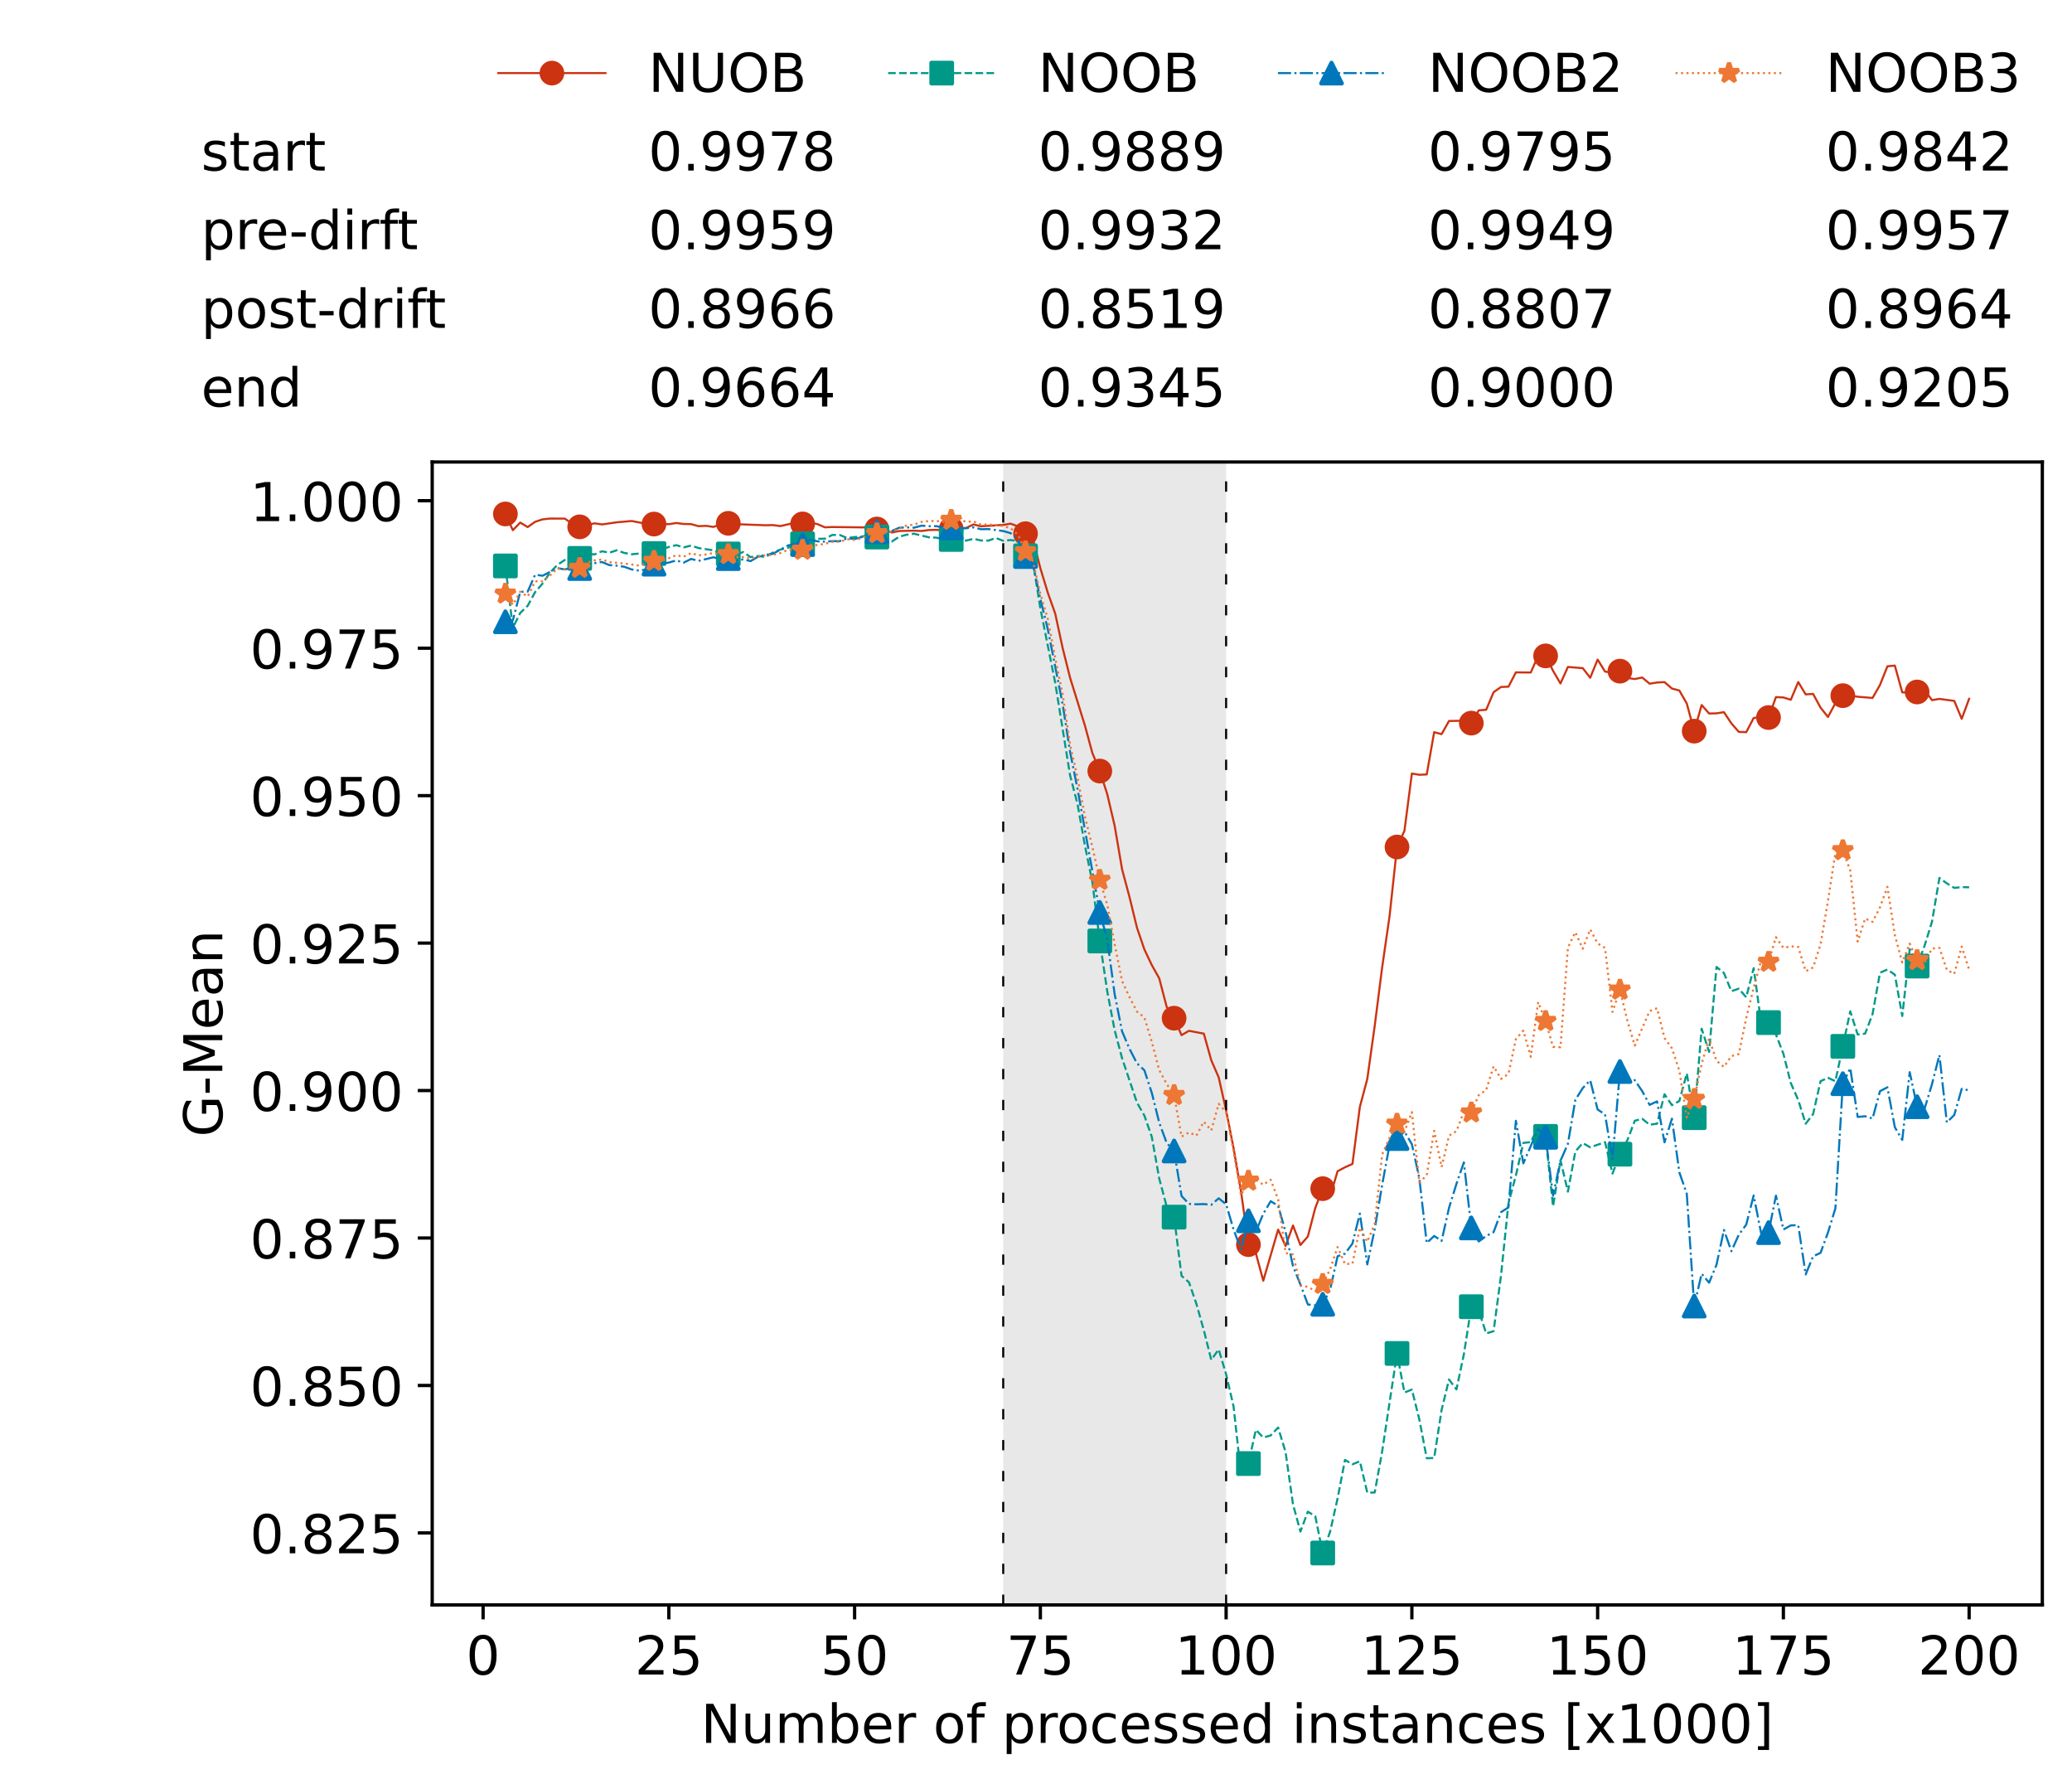 <?xml version="1.0" encoding="utf-8" standalone="no"?>
<!DOCTYPE svg PUBLIC "-//W3C//DTD SVG 1.1//EN"
  "http://www.w3.org/Graphics/SVG/1.1/DTD/svg11.dtd">
<!-- Created with matplotlib (https://matplotlib.org/) -->
<svg height="432.615pt" version="1.1" viewBox="0 0 502.65 432.615" width="502.65pt" xmlns="http://www.w3.org/2000/svg" xmlns:xlink="http://www.w3.org/1999/xlink">
 <defs>
  <style type="text/css">*{stroke-linecap:butt;stroke-linejoin:round;}</style>
 </defs>
 <g id="figure_1">
  <g id="patch_1">
   <path d="M 0 432.615 
L 502.65 432.615 
L 502.65 0 
L 0 0 
z
" style="fill:#ffffff;"/>
  </g>
  <g id="axes_1">
   <g id="patch_2">
    <path d="M 104.85 389.252 
L 495.45 389.252 
L 495.45 112.052 
L 104.85 112.052 
z
" style="fill:#ffffff;"/>
   </g>
   <g id="patch_3">
    <path clip-path="url(#pb616573845)" d="M 297.446 389.252 
L 297.446 112.052 
L 243.372 112.052 
L 243.372 389.252 
z
" style="fill:#d3d3d3;opacity:0.5;"/>
   </g>
   <g id="matplotlib.axis_1">
    <g id="xtick_1">
     <g id="line2d_1">
      <defs>
       <path d="M 0 0 
L 0 3.5 
" id="mc9b28dcfef" style="stroke:#000000;stroke-width:0.8;"/>
      </defs>
      <g>
       <use style="stroke:#000000;stroke-width:0.8;" x="117.197" xlink:href="#mc9b28dcfef" y="389.252"/>
      </g>
     </g>
     <g id="text_1">
      <!-- 0 -->
      <g transform="translate(113.061 406.13)scale(0.13 -0.13)">
       <defs>
        <path d="M 31.781 66.406 
Q 24.172 66.406 20.328 58.906 
Q 16.5 51.422 16.5 36.375 
Q 16.5 21.391 20.328 13.891 
Q 24.172 6.391 31.781 6.391 
Q 39.453 6.391 43.281 13.891 
Q 47.125 21.391 47.125 36.375 
Q 47.125 51.422 43.281 58.906 
Q 39.453 66.406 31.781 66.406 
z
M 31.781 74.219 
Q 44.047 74.219 50.516 64.516 
Q 56.984 54.828 56.984 36.375 
Q 56.984 17.969 50.516 8.266 
Q 44.047 -1.422 31.781 -1.422 
Q 19.531 -1.422 13.062 8.266 
Q 6.594 17.969 6.594 36.375 
Q 6.594 54.828 13.062 64.516 
Q 19.531 74.219 31.781 74.219 
z
" id="DejaVuSans-48"/>
       </defs>
       <use xlink:href="#DejaVuSans-48"/>
      </g>
     </g>
    </g>
    <g id="xtick_2">
     <g id="line2d_2">
      <g>
       <use style="stroke:#000000;stroke-width:0.8;" x="162.259" xlink:href="#mc9b28dcfef" y="389.252"/>
      </g>
     </g>
     <g id="text_2">
      <!-- 25 -->
      <g transform="translate(153.988 406.13)scale(0.13 -0.13)">
       <defs>
        <path d="M 19.188 8.297 
L 53.609 8.297 
L 53.609 0 
L 7.328 0 
L 7.328 8.297 
Q 12.938 14.109 22.625 23.891 
Q 32.328 33.688 34.812 36.531 
Q 39.547 41.844 41.422 45.531 
Q 43.312 49.219 43.312 52.781 
Q 43.312 58.594 39.234 62.25 
Q 35.156 65.922 28.609 65.922 
Q 23.969 65.922 18.812 64.312 
Q 13.672 62.703 7.812 59.422 
L 7.812 69.391 
Q 13.766 71.781 18.938 73 
Q 24.125 74.219 28.422 74.219 
Q 39.75 74.219 46.484 68.547 
Q 53.219 62.891 53.219 53.422 
Q 53.219 48.922 51.531 44.891 
Q 49.859 40.875 45.406 35.406 
Q 44.188 33.984 37.641 27.219 
Q 31.109 20.453 19.188 8.297 
z
" id="DejaVuSans-50"/>
        <path d="M 10.797 72.906 
L 49.516 72.906 
L 49.516 64.594 
L 19.828 64.594 
L 19.828 46.734 
Q 21.969 47.469 24.109 47.828 
Q 26.266 48.188 28.422 48.188 
Q 40.625 48.188 47.75 41.5 
Q 54.891 34.812 54.891 23.391 
Q 54.891 11.625 47.562 5.094 
Q 40.234 -1.422 26.906 -1.422 
Q 22.312 -1.422 17.547 -0.641 
Q 12.797 0.141 7.719 1.703 
L 7.719 11.625 
Q 12.109 9.234 16.797 8.062 
Q 21.484 6.891 26.703 6.891 
Q 35.156 6.891 40.078 11.328 
Q 45.016 15.766 45.016 23.391 
Q 45.016 31 40.078 35.438 
Q 35.156 39.891 26.703 39.891 
Q 22.75 39.891 18.812 39.016 
Q 14.891 38.141 10.797 36.281 
z
" id="DejaVuSans-53"/>
       </defs>
       <use xlink:href="#DejaVuSans-50"/>
       <use x="63.623" xlink:href="#DejaVuSans-53"/>
      </g>
     </g>
    </g>
    <g id="xtick_3">
     <g id="line2d_3">
      <g>
       <use style="stroke:#000000;stroke-width:0.8;" x="207.322" xlink:href="#mc9b28dcfef" y="389.252"/>
      </g>
     </g>
     <g id="text_3">
      <!-- 50 -->
      <g transform="translate(199.05 406.13)scale(0.13 -0.13)">
       <use xlink:href="#DejaVuSans-53"/>
       <use x="63.623" xlink:href="#DejaVuSans-48"/>
      </g>
     </g>
    </g>
    <g id="xtick_4">
     <g id="line2d_4">
      <g>
       <use style="stroke:#000000;stroke-width:0.8;" x="252.384" xlink:href="#mc9b28dcfef" y="389.252"/>
      </g>
     </g>
     <g id="text_4">
      <!-- 75 -->
      <g transform="translate(244.113 406.13)scale(0.13 -0.13)">
       <defs>
        <path d="M 8.203 72.906 
L 55.078 72.906 
L 55.078 68.703 
L 28.609 0 
L 18.312 0 
L 43.219 64.594 
L 8.203 64.594 
z
" id="DejaVuSans-55"/>
       </defs>
       <use xlink:href="#DejaVuSans-55"/>
       <use x="63.623" xlink:href="#DejaVuSans-53"/>
      </g>
     </g>
    </g>
    <g id="xtick_5">
     <g id="line2d_5">
      <g>
       <use style="stroke:#000000;stroke-width:0.8;" x="297.446" xlink:href="#mc9b28dcfef" y="389.252"/>
      </g>
     </g>
     <g id="text_5">
      <!-- 100 -->
      <g transform="translate(285.039 406.13)scale(0.13 -0.13)">
       <defs>
        <path d="M 12.406 8.297 
L 28.516 8.297 
L 28.516 63.922 
L 10.984 60.406 
L 10.984 69.391 
L 28.422 72.906 
L 38.281 72.906 
L 38.281 8.297 
L 54.391 8.297 
L 54.391 0 
L 12.406 0 
z
" id="DejaVuSans-49"/>
       </defs>
       <use xlink:href="#DejaVuSans-49"/>
       <use x="63.623" xlink:href="#DejaVuSans-48"/>
       <use x="127.246" xlink:href="#DejaVuSans-48"/>
      </g>
     </g>
    </g>
    <g id="xtick_6">
     <g id="line2d_6">
      <g>
       <use style="stroke:#000000;stroke-width:0.8;" x="342.509" xlink:href="#mc9b28dcfef" y="389.252"/>
      </g>
     </g>
     <g id="text_6">
      <!-- 125 -->
      <g transform="translate(330.102 406.13)scale(0.13 -0.13)">
       <use xlink:href="#DejaVuSans-49"/>
       <use x="63.623" xlink:href="#DejaVuSans-50"/>
       <use x="127.246" xlink:href="#DejaVuSans-53"/>
      </g>
     </g>
    </g>
    <g id="xtick_7">
     <g id="line2d_7">
      <g>
       <use style="stroke:#000000;stroke-width:0.8;" x="387.571" xlink:href="#mc9b28dcfef" y="389.252"/>
      </g>
     </g>
     <g id="text_7">
      <!-- 150 -->
      <g transform="translate(375.164 406.13)scale(0.13 -0.13)">
       <use xlink:href="#DejaVuSans-49"/>
       <use x="63.623" xlink:href="#DejaVuSans-53"/>
       <use x="127.246" xlink:href="#DejaVuSans-48"/>
      </g>
     </g>
    </g>
    <g id="xtick_8">
     <g id="line2d_8">
      <g>
       <use style="stroke:#000000;stroke-width:0.8;" x="432.633" xlink:href="#mc9b28dcfef" y="389.252"/>
      </g>
     </g>
     <g id="text_8">
      <!-- 175 -->
      <g transform="translate(420.226 406.13)scale(0.13 -0.13)">
       <use xlink:href="#DejaVuSans-49"/>
       <use x="63.623" xlink:href="#DejaVuSans-55"/>
       <use x="127.246" xlink:href="#DejaVuSans-53"/>
      </g>
     </g>
    </g>
    <g id="xtick_9">
     <g id="line2d_9">
      <g>
       <use style="stroke:#000000;stroke-width:0.8;" x="477.695" xlink:href="#mc9b28dcfef" y="389.252"/>
      </g>
     </g>
     <g id="text_9">
      <!-- 200 -->
      <g transform="translate(465.289 406.13)scale(0.13 -0.13)">
       <use xlink:href="#DejaVuSans-50"/>
       <use x="63.623" xlink:href="#DejaVuSans-48"/>
       <use x="127.246" xlink:href="#DejaVuSans-48"/>
      </g>
     </g>
    </g>
    <g id="text_10">
     <!-- Number of processed instances [x1000] -->
     <g transform="translate(170.025 422.711)scale(0.13 -0.13)">
      <defs>
       <path d="M 9.812 72.906 
L 23.094 72.906 
L 55.422 11.922 
L 55.422 72.906 
L 64.984 72.906 
L 64.984 0 
L 51.703 0 
L 19.391 60.984 
L 19.391 0 
L 9.812 0 
z
" id="DejaVuSans-78"/>
       <path d="M 8.5 21.578 
L 8.5 54.688 
L 17.484 54.688 
L 17.484 21.922 
Q 17.484 14.156 20.5 10.266 
Q 23.531 6.391 29.594 6.391 
Q 36.859 6.391 41.078 11.031 
Q 45.312 15.672 45.312 23.688 
L 45.312 54.688 
L 54.297 54.688 
L 54.297 0 
L 45.312 0 
L 45.312 8.406 
Q 42.047 3.422 37.719 1 
Q 33.406 -1.422 27.688 -1.422 
Q 18.266 -1.422 13.375 4.438 
Q 8.5 10.297 8.5 21.578 
z
M 31.109 56 
z
" id="DejaVuSans-117"/>
       <path d="M 52 44.188 
Q 55.375 50.25 60.062 53.125 
Q 64.75 56 71.094 56 
Q 79.641 56 84.281 50.016 
Q 88.922 44.047 88.922 33.016 
L 88.922 0 
L 79.891 0 
L 79.891 32.719 
Q 79.891 40.578 77.094 44.375 
Q 74.312 48.188 68.609 48.188 
Q 61.625 48.188 57.562 43.547 
Q 53.516 38.922 53.516 30.906 
L 53.516 0 
L 44.484 0 
L 44.484 32.719 
Q 44.484 40.625 41.703 44.406 
Q 38.922 48.188 33.109 48.188 
Q 26.219 48.188 22.156 43.531 
Q 18.109 38.875 18.109 30.906 
L 18.109 0 
L 9.078 0 
L 9.078 54.688 
L 18.109 54.688 
L 18.109 46.188 
Q 21.188 51.219 25.484 53.609 
Q 29.781 56 35.688 56 
Q 41.656 56 45.828 52.969 
Q 50 49.953 52 44.188 
z
" id="DejaVuSans-109"/>
       <path d="M 48.688 27.297 
Q 48.688 37.203 44.609 42.844 
Q 40.531 48.484 33.406 48.484 
Q 26.266 48.484 22.188 42.844 
Q 18.109 37.203 18.109 27.297 
Q 18.109 17.391 22.188 11.75 
Q 26.266 6.109 33.406 6.109 
Q 40.531 6.109 44.609 11.75 
Q 48.688 17.391 48.688 27.297 
z
M 18.109 46.391 
Q 20.953 51.266 25.266 53.625 
Q 29.594 56 35.594 56 
Q 45.562 56 51.781 48.094 
Q 58.016 40.188 58.016 27.297 
Q 58.016 14.406 51.781 6.484 
Q 45.562 -1.422 35.594 -1.422 
Q 29.594 -1.422 25.266 0.953 
Q 20.953 3.328 18.109 8.203 
L 18.109 0 
L 9.078 0 
L 9.078 75.984 
L 18.109 75.984 
z
" id="DejaVuSans-98"/>
       <path d="M 56.203 29.594 
L 56.203 25.203 
L 14.891 25.203 
Q 15.484 15.922 20.484 11.062 
Q 25.484 6.203 34.422 6.203 
Q 39.594 6.203 44.453 7.469 
Q 49.312 8.734 54.109 11.281 
L 54.109 2.781 
Q 49.266 0.734 44.188 -0.344 
Q 39.109 -1.422 33.891 -1.422 
Q 20.797 -1.422 13.156 6.188 
Q 5.516 13.812 5.516 26.812 
Q 5.516 40.234 12.766 48.109 
Q 20.016 56 32.328 56 
Q 43.359 56 49.781 48.891 
Q 56.203 41.797 56.203 29.594 
z
M 47.219 32.234 
Q 47.125 39.594 43.094 43.984 
Q 39.062 48.391 32.422 48.391 
Q 24.906 48.391 20.391 44.141 
Q 15.875 39.891 15.188 32.172 
z
" id="DejaVuSans-101"/>
       <path d="M 41.109 46.297 
Q 39.594 47.172 37.812 47.578 
Q 36.031 48 33.891 48 
Q 26.266 48 22.188 43.047 
Q 18.109 38.094 18.109 28.812 
L 18.109 0 
L 9.078 0 
L 9.078 54.688 
L 18.109 54.688 
L 18.109 46.188 
Q 20.953 51.172 25.484 53.578 
Q 30.031 56 36.531 56 
Q 37.453 56 38.578 55.875 
Q 39.703 55.766 41.062 55.516 
z
" id="DejaVuSans-114"/>
       <path id="DejaVuSans-32"/>
       <path d="M 30.609 48.391 
Q 23.391 48.391 19.188 42.75 
Q 14.984 37.109 14.984 27.297 
Q 14.984 17.484 19.156 11.844 
Q 23.344 6.203 30.609 6.203 
Q 37.797 6.203 41.984 11.859 
Q 46.188 17.531 46.188 27.297 
Q 46.188 37.016 41.984 42.703 
Q 37.797 48.391 30.609 48.391 
z
M 30.609 56 
Q 42.328 56 49.016 48.375 
Q 55.719 40.766 55.719 27.297 
Q 55.719 13.875 49.016 6.219 
Q 42.328 -1.422 30.609 -1.422 
Q 18.844 -1.422 12.172 6.219 
Q 5.516 13.875 5.516 27.297 
Q 5.516 40.766 12.172 48.375 
Q 18.844 56 30.609 56 
z
" id="DejaVuSans-111"/>
       <path d="M 37.109 75.984 
L 37.109 68.5 
L 28.516 68.5 
Q 23.688 68.5 21.797 66.547 
Q 19.922 64.594 19.922 59.516 
L 19.922 54.688 
L 34.719 54.688 
L 34.719 47.703 
L 19.922 47.703 
L 19.922 0 
L 10.891 0 
L 10.891 47.703 
L 2.297 47.703 
L 2.297 54.688 
L 10.891 54.688 
L 10.891 58.5 
Q 10.891 67.625 15.141 71.797 
Q 19.391 75.984 28.609 75.984 
z
" id="DejaVuSans-102"/>
       <path d="M 18.109 8.203 
L 18.109 -20.797 
L 9.078 -20.797 
L 9.078 54.688 
L 18.109 54.688 
L 18.109 46.391 
Q 20.953 51.266 25.266 53.625 
Q 29.594 56 35.594 56 
Q 45.562 56 51.781 48.094 
Q 58.016 40.188 58.016 27.297 
Q 58.016 14.406 51.781 6.484 
Q 45.562 -1.422 35.594 -1.422 
Q 29.594 -1.422 25.266 0.953 
Q 20.953 3.328 18.109 8.203 
z
M 48.688 27.297 
Q 48.688 37.203 44.609 42.844 
Q 40.531 48.484 33.406 48.484 
Q 26.266 48.484 22.188 42.844 
Q 18.109 37.203 18.109 27.297 
Q 18.109 17.391 22.188 11.75 
Q 26.266 6.109 33.406 6.109 
Q 40.531 6.109 44.609 11.75 
Q 48.688 17.391 48.688 27.297 
z
" id="DejaVuSans-112"/>
       <path d="M 48.781 52.594 
L 48.781 44.188 
Q 44.969 46.297 41.141 47.344 
Q 37.312 48.391 33.406 48.391 
Q 24.656 48.391 19.812 42.844 
Q 14.984 37.312 14.984 27.297 
Q 14.984 17.281 19.812 11.734 
Q 24.656 6.203 33.406 6.203 
Q 37.312 6.203 41.141 7.25 
Q 44.969 8.297 48.781 10.406 
L 48.781 2.094 
Q 45.016 0.344 40.984 -0.531 
Q 36.969 -1.422 32.422 -1.422 
Q 20.062 -1.422 12.781 6.344 
Q 5.516 14.109 5.516 27.297 
Q 5.516 40.672 12.859 48.328 
Q 20.219 56 33.016 56 
Q 37.156 56 41.109 55.141 
Q 45.062 54.297 48.781 52.594 
z
" id="DejaVuSans-99"/>
       <path d="M 44.281 53.078 
L 44.281 44.578 
Q 40.484 46.531 36.375 47.5 
Q 32.281 48.484 27.875 48.484 
Q 21.188 48.484 17.844 46.438 
Q 14.5 44.391 14.5 40.281 
Q 14.5 37.156 16.891 35.375 
Q 19.281 33.594 26.516 31.984 
L 29.594 31.297 
Q 39.156 29.25 43.188 25.516 
Q 47.219 21.781 47.219 15.094 
Q 47.219 7.469 41.188 3.016 
Q 35.156 -1.422 24.609 -1.422 
Q 20.219 -1.422 15.453 -0.562 
Q 10.688 0.297 5.422 2 
L 5.422 11.281 
Q 10.406 8.688 15.234 7.391 
Q 20.062 6.109 24.812 6.109 
Q 31.156 6.109 34.562 8.281 
Q 37.984 10.453 37.984 14.406 
Q 37.984 18.062 35.516 20.016 
Q 33.062 21.969 24.703 23.781 
L 21.578 24.516 
Q 13.234 26.266 9.516 29.906 
Q 5.812 33.547 5.812 39.891 
Q 5.812 47.609 11.281 51.797 
Q 16.75 56 26.812 56 
Q 31.781 56 36.172 55.266 
Q 40.578 54.547 44.281 53.078 
z
" id="DejaVuSans-115"/>
       <path d="M 45.406 46.391 
L 45.406 75.984 
L 54.391 75.984 
L 54.391 0 
L 45.406 0 
L 45.406 8.203 
Q 42.578 3.328 38.25 0.953 
Q 33.938 -1.422 27.875 -1.422 
Q 17.969 -1.422 11.734 6.484 
Q 5.516 14.406 5.516 27.297 
Q 5.516 40.188 11.734 48.094 
Q 17.969 56 27.875 56 
Q 33.938 56 38.25 53.625 
Q 42.578 51.266 45.406 46.391 
z
M 14.797 27.297 
Q 14.797 17.391 18.875 11.75 
Q 22.953 6.109 30.078 6.109 
Q 37.203 6.109 41.297 11.75 
Q 45.406 17.391 45.406 27.297 
Q 45.406 37.203 41.297 42.844 
Q 37.203 48.484 30.078 48.484 
Q 22.953 48.484 18.875 42.844 
Q 14.797 37.203 14.797 27.297 
z
" id="DejaVuSans-100"/>
       <path d="M 9.422 54.688 
L 18.406 54.688 
L 18.406 0 
L 9.422 0 
z
M 9.422 75.984 
L 18.406 75.984 
L 18.406 64.594 
L 9.422 64.594 
z
" id="DejaVuSans-105"/>
       <path d="M 54.891 33.016 
L 54.891 0 
L 45.906 0 
L 45.906 32.719 
Q 45.906 40.484 42.875 44.328 
Q 39.844 48.188 33.797 48.188 
Q 26.516 48.188 22.312 43.547 
Q 18.109 38.922 18.109 30.906 
L 18.109 0 
L 9.078 0 
L 9.078 54.688 
L 18.109 54.688 
L 18.109 46.188 
Q 21.344 51.125 25.703 53.562 
Q 30.078 56 35.797 56 
Q 45.219 56 50.047 50.172 
Q 54.891 44.344 54.891 33.016 
z
" id="DejaVuSans-110"/>
       <path d="M 18.312 70.219 
L 18.312 54.688 
L 36.812 54.688 
L 36.812 47.703 
L 18.312 47.703 
L 18.312 18.016 
Q 18.312 11.328 20.141 9.422 
Q 21.969 7.516 27.594 7.516 
L 36.812 7.516 
L 36.812 0 
L 27.594 0 
Q 17.188 0 13.234 3.875 
Q 9.281 7.766 9.281 18.016 
L 9.281 47.703 
L 2.688 47.703 
L 2.688 54.688 
L 9.281 54.688 
L 9.281 70.219 
z
" id="DejaVuSans-116"/>
       <path d="M 34.281 27.484 
Q 23.391 27.484 19.188 25 
Q 14.984 22.516 14.984 16.5 
Q 14.984 11.719 18.141 8.906 
Q 21.297 6.109 26.703 6.109 
Q 34.188 6.109 38.703 11.406 
Q 43.219 16.703 43.219 25.484 
L 43.219 27.484 
z
M 52.203 31.203 
L 52.203 0 
L 43.219 0 
L 43.219 8.297 
Q 40.141 3.328 35.547 0.953 
Q 30.953 -1.422 24.312 -1.422 
Q 15.922 -1.422 10.953 3.297 
Q 6 8.016 6 15.922 
Q 6 25.141 12.172 29.828 
Q 18.359 34.516 30.609 34.516 
L 43.219 34.516 
L 43.219 35.406 
Q 43.219 41.609 39.141 45 
Q 35.062 48.391 27.688 48.391 
Q 23 48.391 18.547 47.266 
Q 14.109 46.141 10.016 43.891 
L 10.016 52.203 
Q 14.938 54.109 19.578 55.047 
Q 24.219 56 28.609 56 
Q 40.484 56 46.344 49.844 
Q 52.203 43.703 52.203 31.203 
z
" id="DejaVuSans-97"/>
       <path d="M 8.594 75.984 
L 29.297 75.984 
L 29.297 69 
L 17.578 69 
L 17.578 -6.203 
L 29.297 -6.203 
L 29.297 -13.188 
L 8.594 -13.188 
z
" id="DejaVuSans-91"/>
       <path d="M 54.891 54.688 
L 35.109 28.078 
L 55.906 0 
L 45.312 0 
L 29.391 21.484 
L 13.484 0 
L 2.875 0 
L 24.125 28.609 
L 4.688 54.688 
L 15.281 54.688 
L 29.781 35.203 
L 44.281 54.688 
z
" id="DejaVuSans-120"/>
       <path d="M 30.422 75.984 
L 30.422 -13.188 
L 9.719 -13.188 
L 9.719 -6.203 
L 21.391 -6.203 
L 21.391 69 
L 9.719 69 
L 9.719 75.984 
z
" id="DejaVuSans-93"/>
      </defs>
      <use xlink:href="#DejaVuSans-78"/>
      <use x="74.805" xlink:href="#DejaVuSans-117"/>
      <use x="138.184" xlink:href="#DejaVuSans-109"/>
      <use x="235.596" xlink:href="#DejaVuSans-98"/>
      <use x="299.072" xlink:href="#DejaVuSans-101"/>
      <use x="360.596" xlink:href="#DejaVuSans-114"/>
      <use x="401.709" xlink:href="#DejaVuSans-32"/>
      <use x="433.496" xlink:href="#DejaVuSans-111"/>
      <use x="494.678" xlink:href="#DejaVuSans-102"/>
      <use x="529.883" xlink:href="#DejaVuSans-32"/>
      <use x="561.67" xlink:href="#DejaVuSans-112"/>
      <use x="625.146" xlink:href="#DejaVuSans-114"/>
      <use x="664.01" xlink:href="#DejaVuSans-111"/>
      <use x="725.191" xlink:href="#DejaVuSans-99"/>
      <use x="780.172" xlink:href="#DejaVuSans-101"/>
      <use x="841.695" xlink:href="#DejaVuSans-115"/>
      <use x="893.795" xlink:href="#DejaVuSans-115"/>
      <use x="945.895" xlink:href="#DejaVuSans-101"/>
      <use x="1007.418" xlink:href="#DejaVuSans-100"/>
      <use x="1070.895" xlink:href="#DejaVuSans-32"/>
      <use x="1102.682" xlink:href="#DejaVuSans-105"/>
      <use x="1130.465" xlink:href="#DejaVuSans-110"/>
      <use x="1193.844" xlink:href="#DejaVuSans-115"/>
      <use x="1245.943" xlink:href="#DejaVuSans-116"/>
      <use x="1285.152" xlink:href="#DejaVuSans-97"/>
      <use x="1346.432" xlink:href="#DejaVuSans-110"/>
      <use x="1409.811" xlink:href="#DejaVuSans-99"/>
      <use x="1464.791" xlink:href="#DejaVuSans-101"/>
      <use x="1526.314" xlink:href="#DejaVuSans-115"/>
      <use x="1578.414" xlink:href="#DejaVuSans-32"/>
      <use x="1610.201" xlink:href="#DejaVuSans-91"/>
      <use x="1649.215" xlink:href="#DejaVuSans-120"/>
      <use x="1708.395" xlink:href="#DejaVuSans-49"/>
      <use x="1772.018" xlink:href="#DejaVuSans-48"/>
      <use x="1835.641" xlink:href="#DejaVuSans-48"/>
      <use x="1899.264" xlink:href="#DejaVuSans-48"/>
      <use x="1962.887" xlink:href="#DejaVuSans-93"/>
     </g>
    </g>
   </g>
   <g id="matplotlib.axis_2">
    <g id="ytick_1">
     <g id="line2d_10">
      <defs>
       <path d="M 0 0 
L -3.5 0 
" id="m7f3e0023bb" style="stroke:#000000;stroke-width:0.8;"/>
      </defs>
      <g>
       <use style="stroke:#000000;stroke-width:0.8;" x="104.85" xlink:href="#m7f3e0023bb" y="371.783"/>
      </g>
     </g>
     <g id="text_11">
      <!-- 0.825 -->
      <g transform="translate(60.633 376.722)scale(0.13 -0.13)">
       <defs>
        <path d="M 10.688 12.406 
L 21 12.406 
L 21 0 
L 10.688 0 
z
" id="DejaVuSans-46"/>
        <path d="M 31.781 34.625 
Q 24.75 34.625 20.719 30.859 
Q 16.703 27.094 16.703 20.516 
Q 16.703 13.922 20.719 10.156 
Q 24.75 6.391 31.781 6.391 
Q 38.812 6.391 42.859 10.172 
Q 46.922 13.969 46.922 20.516 
Q 46.922 27.094 42.891 30.859 
Q 38.875 34.625 31.781 34.625 
z
M 21.922 38.812 
Q 15.578 40.375 12.031 44.719 
Q 8.5 49.078 8.5 55.328 
Q 8.5 64.062 14.719 69.141 
Q 20.953 74.219 31.781 74.219 
Q 42.672 74.219 48.875 69.141 
Q 55.078 64.062 55.078 55.328 
Q 55.078 49.078 51.531 44.719 
Q 48 40.375 41.703 38.812 
Q 48.828 37.156 52.797 32.312 
Q 56.781 27.484 56.781 20.516 
Q 56.781 9.906 50.312 4.234 
Q 43.844 -1.422 31.781 -1.422 
Q 19.734 -1.422 13.25 4.234 
Q 6.781 9.906 6.781 20.516 
Q 6.781 27.484 10.781 32.312 
Q 14.797 37.156 21.922 38.812 
z
M 18.312 54.391 
Q 18.312 48.734 21.844 45.562 
Q 25.391 42.391 31.781 42.391 
Q 38.141 42.391 41.719 45.562 
Q 45.312 48.734 45.312 54.391 
Q 45.312 60.062 41.719 63.234 
Q 38.141 66.406 31.781 66.406 
Q 25.391 66.406 21.844 63.234 
Q 18.312 60.062 18.312 54.391 
z
" id="DejaVuSans-56"/>
       </defs>
       <use xlink:href="#DejaVuSans-48"/>
       <use x="63.623" xlink:href="#DejaVuSans-46"/>
       <use x="95.41" xlink:href="#DejaVuSans-56"/>
       <use x="159.033" xlink:href="#DejaVuSans-50"/>
       <use x="222.656" xlink:href="#DejaVuSans-53"/>
      </g>
     </g>
    </g>
    <g id="ytick_2">
     <g id="line2d_11">
      <g>
       <use style="stroke:#000000;stroke-width:0.8;" x="104.85" xlink:href="#m7f3e0023bb" y="336.021"/>
      </g>
     </g>
     <g id="text_12">
      <!-- 0.850 -->
      <g transform="translate(60.633 340.96)scale(0.13 -0.13)">
       <use xlink:href="#DejaVuSans-48"/>
       <use x="63.623" xlink:href="#DejaVuSans-46"/>
       <use x="95.41" xlink:href="#DejaVuSans-56"/>
       <use x="159.033" xlink:href="#DejaVuSans-53"/>
       <use x="222.656" xlink:href="#DejaVuSans-48"/>
      </g>
     </g>
    </g>
    <g id="ytick_3">
     <g id="line2d_12">
      <g>
       <use style="stroke:#000000;stroke-width:0.8;" x="104.85" xlink:href="#m7f3e0023bb" y="300.258"/>
      </g>
     </g>
     <g id="text_13">
      <!-- 0.875 -->
      <g transform="translate(60.633 305.197)scale(0.13 -0.13)">
       <use xlink:href="#DejaVuSans-48"/>
       <use x="63.623" xlink:href="#DejaVuSans-46"/>
       <use x="95.41" xlink:href="#DejaVuSans-56"/>
       <use x="159.033" xlink:href="#DejaVuSans-55"/>
       <use x="222.656" xlink:href="#DejaVuSans-53"/>
      </g>
     </g>
    </g>
    <g id="ytick_4">
     <g id="line2d_13">
      <g>
       <use style="stroke:#000000;stroke-width:0.8;" x="104.85" xlink:href="#m7f3e0023bb" y="264.495"/>
      </g>
     </g>
     <g id="text_14">
      <!-- 0.900 -->
      <g transform="translate(60.633 269.434)scale(0.13 -0.13)">
       <defs>
        <path d="M 10.984 1.516 
L 10.984 10.5 
Q 14.703 8.734 18.5 7.812 
Q 22.312 6.891 25.984 6.891 
Q 35.75 6.891 40.891 13.453 
Q 46.047 20.016 46.781 33.406 
Q 43.953 29.203 39.594 26.953 
Q 35.25 24.703 29.984 24.703 
Q 19.047 24.703 12.672 31.312 
Q 6.297 37.938 6.297 49.422 
Q 6.297 60.641 12.938 67.422 
Q 19.578 74.219 30.609 74.219 
Q 43.266 74.219 49.922 64.516 
Q 56.594 54.828 56.594 36.375 
Q 56.594 19.141 48.406 8.859 
Q 40.234 -1.422 26.422 -1.422 
Q 22.703 -1.422 18.891 -0.688 
Q 15.094 0.047 10.984 1.516 
z
M 30.609 32.422 
Q 37.25 32.422 41.125 36.953 
Q 45.016 41.5 45.016 49.422 
Q 45.016 57.281 41.125 61.844 
Q 37.25 66.406 30.609 66.406 
Q 23.969 66.406 20.094 61.844 
Q 16.219 57.281 16.219 49.422 
Q 16.219 41.5 20.094 36.953 
Q 23.969 32.422 30.609 32.422 
z
" id="DejaVuSans-57"/>
       </defs>
       <use xlink:href="#DejaVuSans-48"/>
       <use x="63.623" xlink:href="#DejaVuSans-46"/>
       <use x="95.41" xlink:href="#DejaVuSans-57"/>
       <use x="159.033" xlink:href="#DejaVuSans-48"/>
       <use x="222.656" xlink:href="#DejaVuSans-48"/>
      </g>
     </g>
    </g>
    <g id="ytick_5">
     <g id="line2d_14">
      <g>
       <use style="stroke:#000000;stroke-width:0.8;" x="104.85" xlink:href="#m7f3e0023bb" y="228.733"/>
      </g>
     </g>
     <g id="text_15">
      <!-- 0.925 -->
      <g transform="translate(60.633 233.671)scale(0.13 -0.13)">
       <use xlink:href="#DejaVuSans-48"/>
       <use x="63.623" xlink:href="#DejaVuSans-46"/>
       <use x="95.41" xlink:href="#DejaVuSans-57"/>
       <use x="159.033" xlink:href="#DejaVuSans-50"/>
       <use x="222.656" xlink:href="#DejaVuSans-53"/>
      </g>
     </g>
    </g>
    <g id="ytick_6">
     <g id="line2d_15">
      <g>
       <use style="stroke:#000000;stroke-width:0.8;" x="104.85" xlink:href="#m7f3e0023bb" y="192.97"/>
      </g>
     </g>
     <g id="text_16">
      <!-- 0.950 -->
      <g transform="translate(60.633 197.909)scale(0.13 -0.13)">
       <use xlink:href="#DejaVuSans-48"/>
       <use x="63.623" xlink:href="#DejaVuSans-46"/>
       <use x="95.41" xlink:href="#DejaVuSans-57"/>
       <use x="159.033" xlink:href="#DejaVuSans-53"/>
       <use x="222.656" xlink:href="#DejaVuSans-48"/>
      </g>
     </g>
    </g>
    <g id="ytick_7">
     <g id="line2d_16">
      <g>
       <use style="stroke:#000000;stroke-width:0.8;" x="104.85" xlink:href="#m7f3e0023bb" y="157.207"/>
      </g>
     </g>
     <g id="text_17">
      <!-- 0.975 -->
      <g transform="translate(60.633 162.146)scale(0.13 -0.13)">
       <use xlink:href="#DejaVuSans-48"/>
       <use x="63.623" xlink:href="#DejaVuSans-46"/>
       <use x="95.41" xlink:href="#DejaVuSans-57"/>
       <use x="159.033" xlink:href="#DejaVuSans-55"/>
       <use x="222.656" xlink:href="#DejaVuSans-53"/>
      </g>
     </g>
    </g>
    <g id="ytick_8">
     <g id="line2d_17">
      <g>
       <use style="stroke:#000000;stroke-width:0.8;" x="104.85" xlink:href="#m7f3e0023bb" y="121.444"/>
      </g>
     </g>
     <g id="text_18">
      <!-- 1.000 -->
      <g transform="translate(60.633 126.383)scale(0.13 -0.13)">
       <use xlink:href="#DejaVuSans-49"/>
       <use x="63.623" xlink:href="#DejaVuSans-46"/>
       <use x="95.41" xlink:href="#DejaVuSans-48"/>
       <use x="159.033" xlink:href="#DejaVuSans-48"/>
       <use x="222.656" xlink:href="#DejaVuSans-48"/>
      </g>
     </g>
    </g>
    <g id="text_19">
     <!-- G-Mean -->
     <g transform="translate(53.93 275.744)rotate(-90)scale(0.13 -0.13)">
      <defs>
       <path d="M 59.516 10.406 
L 59.516 29.984 
L 43.406 29.984 
L 43.406 38.094 
L 69.281 38.094 
L 69.281 6.781 
Q 63.578 2.734 56.688 0.656 
Q 49.812 -1.422 42 -1.422 
Q 24.906 -1.422 15.25 8.562 
Q 5.609 18.562 5.609 36.375 
Q 5.609 54.25 15.25 64.234 
Q 24.906 74.219 42 74.219 
Q 49.125 74.219 55.547 72.453 
Q 61.969 70.703 67.391 67.281 
L 67.391 56.781 
Q 61.922 61.422 55.766 63.766 
Q 49.609 66.109 42.828 66.109 
Q 29.438 66.109 22.719 58.641 
Q 16.016 51.172 16.016 36.375 
Q 16.016 21.625 22.719 14.156 
Q 29.438 6.688 42.828 6.688 
Q 48.047 6.688 52.141 7.594 
Q 56.25 8.5 59.516 10.406 
z
" id="DejaVuSans-71"/>
       <path d="M 4.891 31.391 
L 31.203 31.391 
L 31.203 23.391 
L 4.891 23.391 
z
" id="DejaVuSans-45"/>
       <path d="M 9.812 72.906 
L 24.516 72.906 
L 43.109 23.297 
L 61.812 72.906 
L 76.516 72.906 
L 76.516 0 
L 66.891 0 
L 66.891 64.016 
L 48.094 14.016 
L 38.188 14.016 
L 19.391 64.016 
L 19.391 0 
L 9.812 0 
z
" id="DejaVuSans-77"/>
      </defs>
      <use xlink:href="#DejaVuSans-71"/>
      <use x="77.49" xlink:href="#DejaVuSans-45"/>
      <use x="113.574" xlink:href="#DejaVuSans-77"/>
      <use x="199.854" xlink:href="#DejaVuSans-101"/>
      <use x="261.377" xlink:href="#DejaVuSans-97"/>
      <use x="322.656" xlink:href="#DejaVuSans-110"/>
     </g>
    </g>
   </g>
   <g id="line2d_18"/>
   <g id="line2d_19"/>
   <g id="line2d_20"/>
   <g id="line2d_21"/>
   <g id="line2d_22"/>
   <g id="line2d_23">
    <path clip-path="url(#pb616573845)" d="M 122.605 124.652 
L 124.407 128.585 
L 126.21 126.74 
L 128.012 127.832 
L 129.815 126.555 
L 131.617 125.965 
L 133.419 125.768 
L 137.024 125.78 
L 138.827 127.033 
L 140.629 127.778 
L 144.234 126.925 
L 146.037 127.192 
L 149.642 126.674 
L 153.247 126.359 
L 156.852 127.066 
L 162.259 127.128 
L 164.062 126.842 
L 165.864 127.08 
L 167.667 127.12 
L 169.469 127.616 
L 171.272 127.536 
L 173.074 127.796 
L 174.877 127.151 
L 176.679 126.922 
L 178.482 127.123 
L 185.692 127.393 
L 187.494 127.352 
L 189.297 127.59 
L 192.902 126.787 
L 194.704 127.07 
L 196.507 126.734 
L 198.309 127.112 
L 200.112 127.898 
L 201.914 127.819 
L 210.927 127.927 
L 212.729 128.304 
L 214.532 128.302 
L 216.334 129.163 
L 218.137 128.786 
L 221.742 128.705 
L 223.544 128.784 
L 225.347 128.548 
L 227.149 128.508 
L 228.952 128.695 
L 230.754 128.294 
L 234.359 128.058 
L 236.162 127.195 
L 237.964 127.643 
L 243.372 127.304 
L 245.174 127.006 
L 246.976 127.664 
L 248.779 129.44 
L 250.581 130.725 
L 252.384 137.815 
L 254.186 143.75 
L 255.989 148.829 
L 257.791 157.182 
L 259.594 164.388 
L 263.199 175.993 
L 265.001 182.639 
L 266.804 187.005 
L 268.606 192.607 
L 270.409 200.288 
L 272.211 210.857 
L 274.014 217.587 
L 275.816 224.983 
L 277.619 230.274 
L 279.421 234.073 
L 281.224 237.29 
L 283.026 244.195 
L 284.829 246.945 
L 286.631 251.061 
L 288.434 250.005 
L 292.039 250.692 
L 293.841 257.145 
L 295.644 261.29 
L 297.446 269.311 
L 299.249 278.431 
L 301.051 288.853 
L 302.854 301.862 
L 304.656 303.937 
L 306.459 310.618 
L 310.064 298.224 
L 311.866 302.178 
L 313.669 297.22 
L 315.471 301.961 
L 317.274 299.891 
L 319.076 292.964 
L 320.879 288.292 
L 322.681 290.203 
L 324.484 284.062 
L 326.286 283.101 
L 328.089 282.299 
L 329.891 268.463 
L 331.694 261.688 
L 333.496 248.793 
L 335.299 234.631 
L 337.101 222.16 
L 338.904 205.43 
L 340.706 201.49 
L 342.509 187.61 
L 344.311 187.911 
L 346.114 187.832 
L 347.916 177.578 
L 349.719 178.057 
L 351.521 174.865 
L 355.126 174.797 
L 356.928 175.38 
L 358.731 172.292 
L 360.533 172.146 
L 362.336 167.876 
L 364.138 166.616 
L 365.941 166.542 
L 367.743 163.071 
L 371.348 163.108 
L 373.151 159.034 
L 374.953 159.075 
L 376.756 162.69 
L 378.558 165.771 
L 380.361 161.76 
L 383.966 162.048 
L 385.768 164.385 
L 387.571 159.972 
L 389.373 162.885 
L 391.176 163.146 
L 392.978 162.778 
L 394.781 164.432 
L 396.583 164.686 
L 398.386 164.321 
L 400.188 165.821 
L 401.991 165.529 
L 403.793 165.433 
L 405.596 166.995 
L 407.398 167.471 
L 409.201 170.635 
L 411.003 177.327 
L 412.806 170.989 
L 414.608 173.045 
L 416.411 173.012 
L 418.213 172.722 
L 420.016 175.433 
L 421.818 177.507 
L 423.621 177.577 
L 425.423 174.141 
L 427.226 173.843 
L 429.028 174.028 
L 430.831 169.073 
L 432.633 169.159 
L 434.436 169.711 
L 436.238 165.419 
L 438.041 168.412 
L 439.843 168.298 
L 441.646 171.62 
L 443.448 173.886 
L 445.251 170.541 
L 447.053 168.721 
L 448.856 168.68 
L 450.658 168.984 
L 454.263 169.275 
L 456.066 166.126 
L 457.868 161.606 
L 459.671 161.428 
L 461.473 167.933 
L 463.276 167.936 
L 465.078 167.827 
L 466.881 167.352 
L 468.683 169.809 
L 470.485 169.505 
L 474.09 169.993 
L 475.893 174.333 
L 477.695 169.486 
L 477.695 169.486 
" style="fill:none;stroke:#cc3311;stroke-linecap:square;stroke-width:0.5;"/>
    <defs>
     <path d="M 0 2.5 
C 0.663 2.5 1.299 2.237 1.768 1.768 
C 2.237 1.299 2.5 0.663 2.5 0 
C 2.5 -0.663 2.237 -1.299 1.768 -1.768 
C 1.299 -2.237 0.663 -2.5 0 -2.5 
C -0.663 -2.5 -1.299 -2.237 -1.768 -1.768 
C -2.237 -1.299 -2.5 -0.663 -2.5 0 
C -2.5 0.663 -2.237 1.299 -1.768 1.768 
C -1.299 2.237 -0.663 2.5 0 2.5 
z
" id="me69c409d9f" style="stroke:#cc3311;"/>
    </defs>
    <g clip-path="url(#pb616573845)">
     <use style="fill:#cc3311;stroke:#cc3311;" x="122.605" xlink:href="#me69c409d9f" y="124.652"/>
     <use style="fill:#cc3311;stroke:#cc3311;" x="140.629" xlink:href="#me69c409d9f" y="127.778"/>
     <use style="fill:#cc3311;stroke:#cc3311;" x="158.654" xlink:href="#me69c409d9f" y="127.103"/>
     <use style="fill:#cc3311;stroke:#cc3311;" x="176.679" xlink:href="#me69c409d9f" y="126.922"/>
     <use style="fill:#cc3311;stroke:#cc3311;" x="194.704" xlink:href="#me69c409d9f" y="127.07"/>
     <use style="fill:#cc3311;stroke:#cc3311;" x="212.729" xlink:href="#me69c409d9f" y="128.304"/>
     <use style="fill:#cc3311;stroke:#cc3311;" x="230.754" xlink:href="#me69c409d9f" y="128.294"/>
     <use style="fill:#cc3311;stroke:#cc3311;" x="248.779" xlink:href="#me69c409d9f" y="129.44"/>
     <use style="fill:#cc3311;stroke:#cc3311;" x="266.804" xlink:href="#me69c409d9f" y="187.005"/>
     <use style="fill:#cc3311;stroke:#cc3311;" x="284.829" xlink:href="#me69c409d9f" y="246.945"/>
     <use style="fill:#cc3311;stroke:#cc3311;" x="302.854" xlink:href="#me69c409d9f" y="301.862"/>
     <use style="fill:#cc3311;stroke:#cc3311;" x="320.879" xlink:href="#me69c409d9f" y="288.292"/>
     <use style="fill:#cc3311;stroke:#cc3311;" x="338.904" xlink:href="#me69c409d9f" y="205.43"/>
     <use style="fill:#cc3311;stroke:#cc3311;" x="356.928" xlink:href="#me69c409d9f" y="175.38"/>
     <use style="fill:#cc3311;stroke:#cc3311;" x="374.953" xlink:href="#me69c409d9f" y="159.075"/>
     <use style="fill:#cc3311;stroke:#cc3311;" x="392.978" xlink:href="#me69c409d9f" y="162.778"/>
     <use style="fill:#cc3311;stroke:#cc3311;" x="411.003" xlink:href="#me69c409d9f" y="177.327"/>
     <use style="fill:#cc3311;stroke:#cc3311;" x="429.028" xlink:href="#me69c409d9f" y="174.028"/>
     <use style="fill:#cc3311;stroke:#cc3311;" x="447.053" xlink:href="#me69c409d9f" y="168.721"/>
     <use style="fill:#cc3311;stroke:#cc3311;" x="465.078" xlink:href="#me69c409d9f" y="167.827"/>
    </g>
   </g>
   <g id="line2d_24"/>
   <g id="line2d_25"/>
   <g id="line2d_26"/>
   <g id="line2d_27"/>
   <g id="line2d_28">
    <path clip-path="url(#pb616573845)" d="M 122.605 137.259 
L 124.407 152.257 
L 126.21 148.655 
L 128.012 146.917 
L 129.815 143.609 
L 131.617 141.533 
L 133.419 138.888 
L 135.222 137.007 
L 137.024 135.806 
L 138.827 135.29 
L 140.629 135.431 
L 142.432 134.331 
L 144.234 134.464 
L 146.037 133.702 
L 147.839 134.044 
L 149.642 133.458 
L 151.444 134.104 
L 153.247 134.424 
L 155.049 134.262 
L 156.852 134.43 
L 158.654 134.257 
L 160.457 133.263 
L 162.259 132.66 
L 164.062 132.221 
L 165.864 132.759 
L 167.667 132.313 
L 169.469 132.927 
L 173.074 133.468 
L 174.877 134.279 
L 178.482 134.513 
L 180.284 133.899 
L 182.087 135.115 
L 183.889 134.852 
L 185.692 135.088 
L 187.494 134.018 
L 189.297 133.295 
L 191.099 132.879 
L 192.902 132.109 
L 194.704 131.893 
L 196.507 131.086 
L 198.309 130.689 
L 200.112 130.646 
L 201.914 129.741 
L 203.717 129.742 
L 205.519 130.494 
L 207.322 130.252 
L 209.124 130.133 
L 210.927 129.612 
L 212.729 130.249 
L 214.532 130.566 
L 216.334 131.348 
L 218.137 130.173 
L 219.939 129.686 
L 221.742 129.447 
L 225.347 130.32 
L 227.149 130.399 
L 228.952 130.784 
L 230.754 130.84 
L 232.557 130.351 
L 234.359 131.124 
L 236.162 130.673 
L 237.964 131.082 
L 239.767 131.122 
L 241.569 130.474 
L 243.372 131.157 
L 245.174 130.979 
L 246.976 131.239 
L 248.779 134.806 
L 250.581 136.275 
L 252.384 147.569 
L 255.989 165.614 
L 259.594 188.063 
L 261.396 195.004 
L 263.199 205.124 
L 265.001 213.992 
L 266.804 228.216 
L 268.606 240.43 
L 270.409 249.884 
L 272.211 256.677 
L 275.816 267.406 
L 277.619 270.583 
L 279.421 275.74 
L 281.224 285.865 
L 283.026 292.613 
L 284.829 295.192 
L 286.631 309.433 
L 288.434 311.002 
L 290.236 316.23 
L 292.039 322.63 
L 293.841 329.814 
L 295.644 327.28 
L 297.446 333.307 
L 299.249 341.094 
L 301.051 357.508 
L 302.854 354.966 
L 304.656 346.773 
L 306.459 348.655 
L 308.261 348.142 
L 310.064 346.229 
L 311.866 352.174 
L 313.669 364.854 
L 315.471 371.459 
L 317.274 366.632 
L 319.076 367.734 
L 320.879 376.652 
L 322.681 371.448 
L 324.484 363.428 
L 326.286 354.074 
L 328.089 355.148 
L 329.891 354.406 
L 331.694 362.031 
L 333.496 361.972 
L 335.299 352.01 
L 338.904 328.256 
L 340.706 337.745 
L 342.509 337.017 
L 344.311 344.225 
L 346.114 353.677 
L 347.916 353.61 
L 349.719 341.948 
L 351.521 334.578 
L 353.324 336.983 
L 355.126 328.446 
L 356.928 316.928 
L 358.731 317.83 
L 360.533 323.409 
L 362.336 322.85 
L 364.138 309.294 
L 365.941 291.822 
L 367.743 285.095 
L 369.546 277.198 
L 371.348 277.001 
L 373.151 273.301 
L 374.953 275.609 
L 376.756 292.599 
L 378.558 281.4 
L 380.361 289.009 
L 382.163 279.279 
L 383.966 277.223 
L 385.768 278.263 
L 389.373 277.016 
L 391.176 284.632 
L 392.978 279.931 
L 394.781 276.55 
L 396.583 271.825 
L 398.386 271.339 
L 400.188 272.783 
L 401.991 272.53 
L 403.793 265.386 
L 405.596 268.041 
L 407.398 267.028 
L 409.201 260.329 
L 411.003 271.066 
L 412.806 249.49 
L 414.608 255.117 
L 416.411 234.517 
L 418.213 235.983 
L 420.016 240.403 
L 421.818 239.784 
L 423.621 241.876 
L 425.423 234.808 
L 427.226 247.944 
L 429.028 248.017 
L 430.831 250.884 
L 432.633 255.559 
L 434.436 262.686 
L 436.238 266.796 
L 438.041 272.543 
L 439.843 270.203 
L 441.646 262.229 
L 443.448 261.403 
L 445.251 262.226 
L 448.856 245.279 
L 450.658 250.913 
L 452.461 250.696 
L 454.263 245.961 
L 456.066 235.923 
L 457.868 235.146 
L 459.671 236.394 
L 461.473 246.417 
L 463.276 230.197 
L 465.078 234.299 
L 466.881 229.384 
L 468.683 223.562 
L 470.485 212.928 
L 472.288 214.25 
L 474.09 215.342 
L 475.893 215.159 
L 477.695 215.197 
L 477.695 215.197 
" style="fill:none;stroke:#009988;stroke-dasharray:1.85,0.8;stroke-dashoffset:0;stroke-width:0.5;"/>
    <defs>
     <path d="M -2.5 2.5 
L 2.5 2.5 
L 2.5 -2.5 
L -2.5 -2.5 
z
" id="m7483f7fdb2" style="stroke:#009988;stroke-linejoin:miter;"/>
    </defs>
    <g clip-path="url(#pb616573845)">
     <use style="fill:#009988;stroke:#009988;stroke-linejoin:miter;" x="122.605" xlink:href="#m7483f7fdb2" y="137.259"/>
     <use style="fill:#009988;stroke:#009988;stroke-linejoin:miter;" x="140.629" xlink:href="#m7483f7fdb2" y="135.431"/>
     <use style="fill:#009988;stroke:#009988;stroke-linejoin:miter;" x="158.654" xlink:href="#m7483f7fdb2" y="134.257"/>
     <use style="fill:#009988;stroke:#009988;stroke-linejoin:miter;" x="176.679" xlink:href="#m7483f7fdb2" y="134.353"/>
     <use style="fill:#009988;stroke:#009988;stroke-linejoin:miter;" x="194.704" xlink:href="#m7483f7fdb2" y="131.893"/>
     <use style="fill:#009988;stroke:#009988;stroke-linejoin:miter;" x="212.729" xlink:href="#m7483f7fdb2" y="130.249"/>
     <use style="fill:#009988;stroke:#009988;stroke-linejoin:miter;" x="230.754" xlink:href="#m7483f7fdb2" y="130.84"/>
     <use style="fill:#009988;stroke:#009988;stroke-linejoin:miter;" x="248.779" xlink:href="#m7483f7fdb2" y="134.806"/>
     <use style="fill:#009988;stroke:#009988;stroke-linejoin:miter;" x="266.804" xlink:href="#m7483f7fdb2" y="228.216"/>
     <use style="fill:#009988;stroke:#009988;stroke-linejoin:miter;" x="284.829" xlink:href="#m7483f7fdb2" y="295.192"/>
     <use style="fill:#009988;stroke:#009988;stroke-linejoin:miter;" x="302.854" xlink:href="#m7483f7fdb2" y="354.966"/>
     <use style="fill:#009988;stroke:#009988;stroke-linejoin:miter;" x="320.879" xlink:href="#m7483f7fdb2" y="376.652"/>
     <use style="fill:#009988;stroke:#009988;stroke-linejoin:miter;" x="338.904" xlink:href="#m7483f7fdb2" y="328.256"/>
     <use style="fill:#009988;stroke:#009988;stroke-linejoin:miter;" x="356.928" xlink:href="#m7483f7fdb2" y="316.928"/>
     <use style="fill:#009988;stroke:#009988;stroke-linejoin:miter;" x="374.953" xlink:href="#m7483f7fdb2" y="275.609"/>
     <use style="fill:#009988;stroke:#009988;stroke-linejoin:miter;" x="392.978" xlink:href="#m7483f7fdb2" y="279.931"/>
     <use style="fill:#009988;stroke:#009988;stroke-linejoin:miter;" x="411.003" xlink:href="#m7483f7fdb2" y="271.066"/>
     <use style="fill:#009988;stroke:#009988;stroke-linejoin:miter;" x="429.028" xlink:href="#m7483f7fdb2" y="248.017"/>
     <use style="fill:#009988;stroke:#009988;stroke-linejoin:miter;" x="447.053" xlink:href="#m7483f7fdb2" y="253.772"/>
     <use style="fill:#009988;stroke:#009988;stroke-linejoin:miter;" x="465.078" xlink:href="#m7483f7fdb2" y="234.299"/>
    </g>
   </g>
   <g id="line2d_29"/>
   <g id="line2d_30"/>
   <g id="line2d_31"/>
   <g id="line2d_32"/>
   <g id="line2d_33">
    <path clip-path="url(#pb616573845)" d="M 122.605 150.797 
L 124.407 150.475 
L 126.21 143.543 
L 128.012 143.48 
L 129.815 139.387 
L 131.617 139.639 
L 135.222 137.786 
L 137.024 138.111 
L 138.827 137.679 
L 140.629 137.896 
L 142.432 136.854 
L 146.037 136.311 
L 147.839 137.061 
L 149.642 137.193 
L 151.444 137.465 
L 153.247 138.113 
L 155.049 138.403 
L 156.852 138.099 
L 158.654 136.829 
L 160.457 136.768 
L 162.259 136.437 
L 164.062 135.919 
L 165.864 136.451 
L 167.667 135.557 
L 169.469 136.029 
L 173.074 135.162 
L 174.877 135.6 
L 176.679 135.483 
L 178.482 136.024 
L 180.284 135.673 
L 182.087 136.087 
L 183.889 135.019 
L 185.692 134.57 
L 187.494 134.329 
L 191.099 132.31 
L 192.902 131.886 
L 194.704 132.09 
L 196.507 130.915 
L 198.309 131.295 
L 200.112 131.373 
L 201.914 131.247 
L 203.717 131.248 
L 205.519 130.536 
L 207.322 130.736 
L 209.124 130.241 
L 210.927 129.306 
L 212.729 128.989 
L 214.532 128.451 
L 216.334 128.785 
L 218.137 127.991 
L 219.939 127.912 
L 221.742 127.991 
L 223.544 127.493 
L 225.347 127.611 
L 227.149 127.611 
L 228.952 127.957 
L 234.359 128.115 
L 236.162 127.903 
L 237.964 128.356 
L 239.767 128.316 
L 243.372 128.796 
L 245.174 129.309 
L 246.976 130.865 
L 248.779 134.978 
L 250.581 136.84 
L 252.384 145.275 
L 254.186 152.583 
L 257.791 170.789 
L 259.594 182.398 
L 261.396 191.318 
L 266.804 221.302 
L 268.606 227.819 
L 270.409 241.148 
L 272.211 250.162 
L 274.014 254.391 
L 275.816 257.889 
L 277.619 259.586 
L 279.421 265.068 
L 281.224 272.299 
L 283.026 277.203 
L 284.829 279.147 
L 286.631 290.059 
L 288.434 291.99 
L 290.236 292.081 
L 292.039 292.027 
L 293.841 292.209 
L 295.644 290.625 
L 297.446 292.084 
L 299.249 298.182 
L 301.051 303.027 
L 302.854 296.082 
L 304.656 298.694 
L 306.459 294.392 
L 308.261 291.329 
L 310.064 292.451 
L 311.866 298.755 
L 313.669 307.061 
L 315.471 311.545 
L 317.274 316.377 
L 319.076 316.595 
L 320.879 316.332 
L 322.681 312.756 
L 324.484 304.69 
L 326.286 304.046 
L 328.089 301.607 
L 329.891 294.331 
L 331.694 306.665 
L 333.496 298.087 
L 335.299 287.379 
L 337.101 277.628 
L 338.904 276.143 
L 340.706 274.447 
L 342.509 277.518 
L 344.311 285.714 
L 346.114 301.481 
L 347.916 299.759 
L 349.719 300.955 
L 351.521 292.948 
L 353.324 287.117 
L 355.126 281.916 
L 356.928 297.812 
L 358.731 301.103 
L 360.533 299.766 
L 362.336 298.836 
L 364.138 293.984 
L 365.941 292.832 
L 367.743 271.828 
L 369.546 282.157 
L 373.151 273.775 
L 374.953 275.827 
L 376.756 289.983 
L 378.558 281.517 
L 380.361 277.421 
L 382.163 266.763 
L 383.966 263.9 
L 385.768 262.008 
L 387.571 269.092 
L 389.373 270.284 
L 391.176 281.13 
L 392.978 259.884 
L 394.781 262.488 
L 396.583 261.974 
L 398.386 264.643 
L 400.188 267.967 
L 401.991 267.126 
L 403.793 277.055 
L 405.596 271.322 
L 407.398 284.349 
L 409.201 289.533 
L 411.003 316.76 
L 412.806 308.91 
L 414.608 311.098 
L 416.411 306.752 
L 418.213 298.308 
L 420.016 303.453 
L 421.818 299.462 
L 423.621 297.015 
L 425.423 289.94 
L 427.226 299.059 
L 429.028 298.951 
L 430.831 289.972 
L 432.633 298.211 
L 434.436 297.203 
L 436.238 297.134 
L 438.041 309.091 
L 439.843 304.691 
L 441.646 303.868 
L 443.448 298.941 
L 445.251 293.063 
L 447.053 262.828 
L 448.856 259.054 
L 450.658 270.895 
L 452.461 270.726 
L 454.263 271.279 
L 456.066 264.652 
L 457.868 263.707 
L 459.671 273.39 
L 461.473 276.47 
L 463.276 260.035 
L 465.078 268.416 
L 466.881 268.928 
L 468.683 262.946 
L 470.485 255.874 
L 472.288 272.226 
L 474.09 270.414 
L 475.893 264.085 
L 477.695 264.443 
L 477.695 264.443 
" style="fill:none;stroke:#0077bb;stroke-dasharray:3.2,0.8,0.5,0.8;stroke-dashoffset:0;stroke-width:0.5;"/>
    <defs>
     <path d="M 0 -2.5 
L -2.5 2.5 
L 2.5 2.5 
z
" id="mf325a84898" style="stroke:#0077bb;stroke-linejoin:miter;"/>
    </defs>
    <g clip-path="url(#pb616573845)">
     <use style="fill:#0077bb;stroke:#0077bb;stroke-linejoin:miter;" x="122.605" xlink:href="#mf325a84898" y="150.797"/>
     <use style="fill:#0077bb;stroke:#0077bb;stroke-linejoin:miter;" x="140.629" xlink:href="#mf325a84898" y="137.896"/>
     <use style="fill:#0077bb;stroke:#0077bb;stroke-linejoin:miter;" x="158.654" xlink:href="#mf325a84898" y="136.829"/>
     <use style="fill:#0077bb;stroke:#0077bb;stroke-linejoin:miter;" x="176.679" xlink:href="#mf325a84898" y="135.483"/>
     <use style="fill:#0077bb;stroke:#0077bb;stroke-linejoin:miter;" x="194.704" xlink:href="#mf325a84898" y="132.09"/>
     <use style="fill:#0077bb;stroke:#0077bb;stroke-linejoin:miter;" x="212.729" xlink:href="#mf325a84898" y="128.989"/>
     <use style="fill:#0077bb;stroke:#0077bb;stroke-linejoin:miter;" x="230.754" xlink:href="#mf325a84898" y="128.013"/>
     <use style="fill:#0077bb;stroke:#0077bb;stroke-linejoin:miter;" x="248.779" xlink:href="#mf325a84898" y="134.978"/>
     <use style="fill:#0077bb;stroke:#0077bb;stroke-linejoin:miter;" x="266.804" xlink:href="#mf325a84898" y="221.302"/>
     <use style="fill:#0077bb;stroke:#0077bb;stroke-linejoin:miter;" x="284.829" xlink:href="#mf325a84898" y="279.147"/>
     <use style="fill:#0077bb;stroke:#0077bb;stroke-linejoin:miter;" x="302.854" xlink:href="#mf325a84898" y="296.082"/>
     <use style="fill:#0077bb;stroke:#0077bb;stroke-linejoin:miter;" x="320.879" xlink:href="#mf325a84898" y="316.332"/>
     <use style="fill:#0077bb;stroke:#0077bb;stroke-linejoin:miter;" x="338.904" xlink:href="#mf325a84898" y="276.143"/>
     <use style="fill:#0077bb;stroke:#0077bb;stroke-linejoin:miter;" x="356.928" xlink:href="#mf325a84898" y="297.812"/>
     <use style="fill:#0077bb;stroke:#0077bb;stroke-linejoin:miter;" x="374.953" xlink:href="#mf325a84898" y="275.827"/>
     <use style="fill:#0077bb;stroke:#0077bb;stroke-linejoin:miter;" x="392.978" xlink:href="#mf325a84898" y="259.884"/>
     <use style="fill:#0077bb;stroke:#0077bb;stroke-linejoin:miter;" x="411.003" xlink:href="#mf325a84898" y="316.76"/>
     <use style="fill:#0077bb;stroke:#0077bb;stroke-linejoin:miter;" x="429.028" xlink:href="#mf325a84898" y="298.951"/>
     <use style="fill:#0077bb;stroke:#0077bb;stroke-linejoin:miter;" x="447.053" xlink:href="#mf325a84898" y="262.828"/>
     <use style="fill:#0077bb;stroke:#0077bb;stroke-linejoin:miter;" x="465.078" xlink:href="#mf325a84898" y="268.416"/>
    </g>
   </g>
   <g id="line2d_34"/>
   <g id="line2d_35"/>
   <g id="line2d_36"/>
   <g id="line2d_37"/>
   <g id="line2d_38">
    <path clip-path="url(#pb616573845)" d="M 122.605 144.012 
L 124.407 146.699 
L 126.21 143.512 
L 128.012 144.695 
L 129.815 140.988 
L 131.617 140.973 
L 133.419 139.558 
L 135.222 137.892 
L 137.024 138.117 
L 138.827 137.527 
L 140.629 137.758 
L 142.432 136.464 
L 144.234 135.9 
L 146.037 135.693 
L 147.839 136.327 
L 151.444 136.676 
L 155.049 137.167 
L 158.654 136.07 
L 160.457 136.088 
L 164.062 134.659 
L 165.864 135.033 
L 167.667 134.139 
L 169.469 134.689 
L 171.272 134.489 
L 173.074 134.103 
L 174.877 134.581 
L 176.679 134.425 
L 178.482 135.083 
L 180.284 135.125 
L 182.087 135.5 
L 185.692 134.669 
L 187.494 134.586 
L 189.297 134.143 
L 191.099 133.39 
L 192.902 133.308 
L 194.704 133.369 
L 196.507 132.195 
L 198.309 132.192 
L 200.112 131.899 
L 201.914 131.408 
L 203.717 131.409 
L 205.519 130.776 
L 207.322 130.936 
L 209.124 130.479 
L 210.927 129.584 
L 212.729 129.346 
L 214.532 128.848 
L 216.334 128.948 
L 219.939 127.468 
L 221.742 127.229 
L 223.544 126.572 
L 225.347 126.371 
L 227.149 126.331 
L 228.952 126.638 
L 230.754 126.119 
L 232.557 125.878 
L 234.359 126.573 
L 236.162 126.453 
L 237.964 127.232 
L 239.767 127.192 
L 243.372 127.592 
L 245.174 128.105 
L 246.976 129.701 
L 248.779 133.737 
L 250.581 136.065 
L 252.384 144.052 
L 254.186 150.096 
L 255.989 159.581 
L 257.791 168.369 
L 259.594 180.592 
L 261.396 188.595 
L 263.199 198.055 
L 265.001 205.417 
L 266.804 213.426 
L 268.606 219.41 
L 270.409 229.03 
L 272.211 237.945 
L 274.014 241.845 
L 275.816 245.343 
L 277.619 246.777 
L 279.421 252.699 
L 281.224 259.554 
L 283.026 262.874 
L 284.829 265.619 
L 286.631 275.684 
L 288.434 274.658 
L 290.236 275.433 
L 292.039 272.04 
L 293.841 274.166 
L 295.644 267.716 
L 297.446 269.711 
L 299.249 279.182 
L 301.051 289.908 
L 302.854 286.394 
L 304.656 286.125 
L 306.459 287.336 
L 308.261 286.137 
L 310.064 290.872 
L 311.866 303.888 
L 313.669 304.253 
L 315.471 311.685 
L 317.274 312.14 
L 319.076 313.092 
L 320.879 311.426 
L 322.681 307.825 
L 324.484 302.456 
L 326.286 306.579 
L 328.089 306.489 
L 329.891 297.754 
L 331.694 301.17 
L 333.496 296.841 
L 335.299 279.989 
L 337.101 275.932 
L 338.904 272.555 
L 340.706 274.542 
L 342.509 269.722 
L 344.311 286.832 
L 346.114 285.025 
L 347.916 274.265 
L 349.719 283.053 
L 351.521 275.433 
L 353.324 274.354 
L 355.126 269.56 
L 356.928 269.855 
L 358.731 265.606 
L 360.533 264.356 
L 362.336 258.617 
L 364.138 261.672 
L 365.941 260.451 
L 367.743 252.004 
L 369.546 249.959 
L 371.348 256.304 
L 373.151 243.044 
L 374.953 247.664 
L 376.756 253.886 
L 378.558 253.992 
L 380.361 229.8 
L 382.163 226.094 
L 383.966 230.097 
L 385.768 225.402 
L 387.571 228.817 
L 389.373 229.909 
L 391.176 245.427 
L 392.978 240.057 
L 394.781 247.537 
L 396.583 253.592 
L 400.188 245.216 
L 401.991 244.524 
L 403.793 251.756 
L 405.596 254.238 
L 407.398 259.66 
L 409.201 271.072 
L 411.003 266.558 
L 412.806 257.996 
L 414.608 251.9 
L 416.411 257.284 
L 418.213 258.778 
L 420.016 256.145 
L 421.818 255.637 
L 423.621 246.899 
L 425.423 239.597 
L 427.226 232.903 
L 429.028 233.305 
L 430.831 227.297 
L 432.633 229.887 
L 434.436 229.521 
L 436.238 229.659 
L 438.041 235.555 
L 439.843 234.648 
L 441.646 229.057 
L 443.448 218.52 
L 445.251 206.78 
L 447.053 206.234 
L 448.856 211.143 
L 450.658 228.369 
L 452.461 222.769 
L 454.263 223.587 
L 456.066 220.06 
L 457.868 215.081 
L 459.671 226.784 
L 461.473 233.434 
L 463.276 228.848 
L 465.078 232.884 
L 466.881 233.564 
L 468.683 230.044 
L 470.485 229.891 
L 472.288 235.215 
L 474.09 236.2 
L 475.893 229.587 
L 477.695 235.187 
L 477.695 235.187 
" style="fill:none;stroke:#ee7733;stroke-dasharray:0.5,0.825;stroke-dashoffset:0;stroke-width:0.5;"/>
    <defs>
     <path d="M 0 -2.5 
L -0.561 -0.773 
L -2.378 -0.773 
L -0.908 0.295 
L -1.469 2.023 
L -0 0.955 
L 1.469 2.023 
L 0.908 0.295 
L 2.378 -0.773 
L 0.561 -0.773 
z
" id="mbf74acd084" style="stroke:#ee7733;stroke-linejoin:bevel;"/>
    </defs>
    <g clip-path="url(#pb616573845)">
     <use style="fill:#ee7733;stroke:#ee7733;stroke-linejoin:bevel;" x="122.605" xlink:href="#mbf74acd084" y="144.012"/>
     <use style="fill:#ee7733;stroke:#ee7733;stroke-linejoin:bevel;" x="140.629" xlink:href="#mbf74acd084" y="137.758"/>
     <use style="fill:#ee7733;stroke:#ee7733;stroke-linejoin:bevel;" x="158.654" xlink:href="#mbf74acd084" y="136.07"/>
     <use style="fill:#ee7733;stroke:#ee7733;stroke-linejoin:bevel;" x="176.679" xlink:href="#mbf74acd084" y="134.425"/>
     <use style="fill:#ee7733;stroke:#ee7733;stroke-linejoin:bevel;" x="194.704" xlink:href="#mbf74acd084" y="133.369"/>
     <use style="fill:#ee7733;stroke:#ee7733;stroke-linejoin:bevel;" x="212.729" xlink:href="#mbf74acd084" y="129.346"/>
     <use style="fill:#ee7733;stroke:#ee7733;stroke-linejoin:bevel;" x="230.754" xlink:href="#mbf74acd084" y="126.119"/>
     <use style="fill:#ee7733;stroke:#ee7733;stroke-linejoin:bevel;" x="248.779" xlink:href="#mbf74acd084" y="133.737"/>
     <use style="fill:#ee7733;stroke:#ee7733;stroke-linejoin:bevel;" x="266.804" xlink:href="#mbf74acd084" y="213.426"/>
     <use style="fill:#ee7733;stroke:#ee7733;stroke-linejoin:bevel;" x="284.829" xlink:href="#mbf74acd084" y="265.619"/>
     <use style="fill:#ee7733;stroke:#ee7733;stroke-linejoin:bevel;" x="302.854" xlink:href="#mbf74acd084" y="286.394"/>
     <use style="fill:#ee7733;stroke:#ee7733;stroke-linejoin:bevel;" x="320.879" xlink:href="#mbf74acd084" y="311.426"/>
     <use style="fill:#ee7733;stroke:#ee7733;stroke-linejoin:bevel;" x="338.904" xlink:href="#mbf74acd084" y="272.555"/>
     <use style="fill:#ee7733;stroke:#ee7733;stroke-linejoin:bevel;" x="356.928" xlink:href="#mbf74acd084" y="269.855"/>
     <use style="fill:#ee7733;stroke:#ee7733;stroke-linejoin:bevel;" x="374.953" xlink:href="#mbf74acd084" y="247.664"/>
     <use style="fill:#ee7733;stroke:#ee7733;stroke-linejoin:bevel;" x="392.978" xlink:href="#mbf74acd084" y="240.057"/>
     <use style="fill:#ee7733;stroke:#ee7733;stroke-linejoin:bevel;" x="411.003" xlink:href="#mbf74acd084" y="266.558"/>
     <use style="fill:#ee7733;stroke:#ee7733;stroke-linejoin:bevel;" x="429.028" xlink:href="#mbf74acd084" y="233.305"/>
     <use style="fill:#ee7733;stroke:#ee7733;stroke-linejoin:bevel;" x="447.053" xlink:href="#mbf74acd084" y="206.234"/>
     <use style="fill:#ee7733;stroke:#ee7733;stroke-linejoin:bevel;" x="465.078" xlink:href="#mbf74acd084" y="232.884"/>
    </g>
   </g>
   <g id="line2d_39"/>
   <g id="line2d_40"/>
   <g id="line2d_41"/>
   <g id="line2d_42"/>
   <g id="line2d_43">
    <path clip-path="url(#pb616573845)" d="M 243.372 389.252 
L 243.372 112.052 
" style="fill:none;stroke:#000000;stroke-dasharray:2.5,5;stroke-dashoffset:0;stroke-width:0.5;"/>
   </g>
   <g id="line2d_44">
    <path clip-path="url(#pb616573845)" d="M 297.446 389.252 
L 297.446 112.052 
" style="fill:none;stroke:#000000;stroke-dasharray:2.5,5;stroke-dashoffset:0;stroke-width:0.5;"/>
   </g>
   <g id="patch_4">
    <path d="M 104.85 389.252 
L 104.85 112.052 
" style="fill:none;stroke:#000000;stroke-linecap:square;stroke-linejoin:miter;stroke-width:0.8;"/>
   </g>
   <g id="patch_5">
    <path d="M 495.45 389.252 
L 495.45 112.052 
" style="fill:none;stroke:#000000;stroke-linecap:square;stroke-linejoin:miter;stroke-width:0.8;"/>
   </g>
   <g id="patch_6">
    <path d="M 104.85 389.252 
L 495.45 389.252 
" style="fill:none;stroke:#000000;stroke-linecap:square;stroke-linejoin:miter;stroke-width:0.8;"/>
   </g>
   <g id="patch_7">
    <path d="M 104.85 112.052 
L 495.45 112.052 
" style="fill:none;stroke:#000000;stroke-linecap:square;stroke-linejoin:miter;stroke-width:0.8;"/>
   </g>
   <g id="legend_1">
    <g id="line2d_45"/>
    <g id="line2d_46"/>
    <g id="text_20">
     <!--   -->
     <g transform="translate(48.8 22.278)scale(0.13 -0.13)">
      <use xlink:href="#DejaVuSans-32"/>
     </g>
    </g>
    <g id="line2d_47"/>
    <g id="line2d_48"/>
    <g id="text_21">
     <!-- start -->
     <g transform="translate(48.8 41.36)scale(0.13 -0.13)">
      <use xlink:href="#DejaVuSans-115"/>
      <use x="52.1" xlink:href="#DejaVuSans-116"/>
      <use x="91.309" xlink:href="#DejaVuSans-97"/>
      <use x="152.588" xlink:href="#DejaVuSans-114"/>
      <use x="193.701" xlink:href="#DejaVuSans-116"/>
     </g>
    </g>
    <g id="line2d_49"/>
    <g id="line2d_50"/>
    <g id="text_22">
     <!-- pre-dirft -->
     <g transform="translate(48.8 60.441)scale(0.13 -0.13)">
      <use xlink:href="#DejaVuSans-112"/>
      <use x="63.477" xlink:href="#DejaVuSans-114"/>
      <use x="102.34" xlink:href="#DejaVuSans-101"/>
      <use x="163.863" xlink:href="#DejaVuSans-45"/>
      <use x="199.947" xlink:href="#DejaVuSans-100"/>
      <use x="263.424" xlink:href="#DejaVuSans-105"/>
      <use x="291.207" xlink:href="#DejaVuSans-114"/>
      <use x="332.32" xlink:href="#DejaVuSans-102"/>
      <use x="365.775" xlink:href="#DejaVuSans-116"/>
     </g>
    </g>
    <g id="line2d_51"/>
    <g id="line2d_52"/>
    <g id="text_23">
     <!-- post-drift -->
     <g transform="translate(48.8 79.523)scale(0.13 -0.13)">
      <use xlink:href="#DejaVuSans-112"/>
      <use x="63.477" xlink:href="#DejaVuSans-111"/>
      <use x="124.658" xlink:href="#DejaVuSans-115"/>
      <use x="176.758" xlink:href="#DejaVuSans-116"/>
      <use x="215.967" xlink:href="#DejaVuSans-45"/>
      <use x="252.051" xlink:href="#DejaVuSans-100"/>
      <use x="315.527" xlink:href="#DejaVuSans-114"/>
      <use x="356.641" xlink:href="#DejaVuSans-105"/>
      <use x="384.424" xlink:href="#DejaVuSans-102"/>
      <use x="417.879" xlink:href="#DejaVuSans-116"/>
     </g>
    </g>
    <g id="line2d_53"/>
    <g id="line2d_54"/>
    <g id="text_24">
     <!-- end -->
     <g transform="translate(48.8 98.604)scale(0.13 -0.13)">
      <use xlink:href="#DejaVuSans-101"/>
      <use x="61.523" xlink:href="#DejaVuSans-110"/>
      <use x="124.902" xlink:href="#DejaVuSans-100"/>
     </g>
    </g>
    <g id="line2d_55">
     <path d="M 120.892 17.728 
L 146.892 17.728 
" style="fill:none;stroke:#cc3311;stroke-linecap:square;stroke-width:0.5;"/>
    </g>
    <g id="line2d_56">
     <g>
      <use style="fill:#cc3311;stroke:#cc3311;" x="133.892" xlink:href="#me69c409d9f" y="17.728"/>
     </g>
    </g>
    <g id="text_25">
     <!-- NUOB -->
     <g transform="translate(157.292 22.278)scale(0.13 -0.13)">
      <defs>
       <path d="M 8.688 72.906 
L 18.609 72.906 
L 18.609 28.609 
Q 18.609 16.891 22.844 11.734 
Q 27.094 6.594 36.625 6.594 
Q 46.094 6.594 50.344 11.734 
Q 54.594 16.891 54.594 28.609 
L 54.594 72.906 
L 64.5 72.906 
L 64.5 27.391 
Q 64.5 13.141 57.438 5.859 
Q 50.391 -1.422 36.625 -1.422 
Q 22.797 -1.422 15.734 5.859 
Q 8.688 13.141 8.688 27.391 
z
" id="DejaVuSans-85"/>
       <path d="M 39.406 66.219 
Q 28.656 66.219 22.328 58.203 
Q 16.016 50.203 16.016 36.375 
Q 16.016 22.609 22.328 14.594 
Q 28.656 6.594 39.406 6.594 
Q 50.141 6.594 56.422 14.594 
Q 62.703 22.609 62.703 36.375 
Q 62.703 50.203 56.422 58.203 
Q 50.141 66.219 39.406 66.219 
z
M 39.406 74.219 
Q 54.734 74.219 63.906 63.938 
Q 73.094 53.656 73.094 36.375 
Q 73.094 19.141 63.906 8.859 
Q 54.734 -1.422 39.406 -1.422 
Q 24.031 -1.422 14.812 8.828 
Q 5.609 19.094 5.609 36.375 
Q 5.609 53.656 14.812 63.938 
Q 24.031 74.219 39.406 74.219 
z
" id="DejaVuSans-79"/>
       <path d="M 19.672 34.812 
L 19.672 8.109 
L 35.5 8.109 
Q 43.453 8.109 47.281 11.406 
Q 51.125 14.703 51.125 21.484 
Q 51.125 28.328 47.281 31.562 
Q 43.453 34.812 35.5 34.812 
z
M 19.672 64.797 
L 19.672 42.828 
L 34.281 42.828 
Q 41.5 42.828 45.031 45.531 
Q 48.578 48.25 48.578 53.812 
Q 48.578 59.328 45.031 62.062 
Q 41.5 64.797 34.281 64.797 
z
M 9.812 72.906 
L 35.016 72.906 
Q 46.297 72.906 52.391 68.219 
Q 58.5 63.531 58.5 54.891 
Q 58.5 48.188 55.375 44.234 
Q 52.25 40.281 46.188 39.312 
Q 53.469 37.75 57.5 32.781 
Q 61.531 27.828 61.531 20.406 
Q 61.531 10.641 54.891 5.312 
Q 48.25 0 35.984 0 
L 9.812 0 
z
" id="DejaVuSans-66"/>
      </defs>
      <use xlink:href="#DejaVuSans-78"/>
      <use x="74.805" xlink:href="#DejaVuSans-85"/>
      <use x="147.998" xlink:href="#DejaVuSans-79"/>
      <use x="226.709" xlink:href="#DejaVuSans-66"/>
     </g>
    </g>
    <g id="line2d_57"/>
    <g id="line2d_58"/>
    <g id="text_26">
     <!-- 0.9978 -->
     <g transform="translate(157.292 41.36)scale(0.13 -0.13)">
      <use xlink:href="#DejaVuSans-48"/>
      <use x="63.623" xlink:href="#DejaVuSans-46"/>
      <use x="95.41" xlink:href="#DejaVuSans-57"/>
      <use x="159.033" xlink:href="#DejaVuSans-57"/>
      <use x="222.656" xlink:href="#DejaVuSans-55"/>
      <use x="286.279" xlink:href="#DejaVuSans-56"/>
     </g>
    </g>
    <g id="line2d_59"/>
    <g id="line2d_60"/>
    <g id="text_27">
     <!-- 0.9959 -->
     <g transform="translate(157.292 60.441)scale(0.13 -0.13)">
      <use xlink:href="#DejaVuSans-48"/>
      <use x="63.623" xlink:href="#DejaVuSans-46"/>
      <use x="95.41" xlink:href="#DejaVuSans-57"/>
      <use x="159.033" xlink:href="#DejaVuSans-57"/>
      <use x="222.656" xlink:href="#DejaVuSans-53"/>
      <use x="286.279" xlink:href="#DejaVuSans-57"/>
     </g>
    </g>
    <g id="line2d_61"/>
    <g id="line2d_62"/>
    <g id="text_28">
     <!-- 0.8966 -->
     <g transform="translate(157.292 79.523)scale(0.13 -0.13)">
      <defs>
       <path d="M 33.016 40.375 
Q 26.375 40.375 22.484 35.828 
Q 18.609 31.297 18.609 23.391 
Q 18.609 15.531 22.484 10.953 
Q 26.375 6.391 33.016 6.391 
Q 39.656 6.391 43.531 10.953 
Q 47.406 15.531 47.406 23.391 
Q 47.406 31.297 43.531 35.828 
Q 39.656 40.375 33.016 40.375 
z
M 52.594 71.297 
L 52.594 62.312 
Q 48.875 64.062 45.094 64.984 
Q 41.312 65.922 37.594 65.922 
Q 27.828 65.922 22.672 59.328 
Q 17.531 52.734 16.797 39.406 
Q 19.672 43.656 24.016 45.922 
Q 28.375 48.188 33.594 48.188 
Q 44.578 48.188 50.953 41.516 
Q 57.328 34.859 57.328 23.391 
Q 57.328 12.156 50.688 5.359 
Q 44.047 -1.422 33.016 -1.422 
Q 20.359 -1.422 13.672 8.266 
Q 6.984 17.969 6.984 36.375 
Q 6.984 53.656 15.188 63.938 
Q 23.391 74.219 37.203 74.219 
Q 40.922 74.219 44.703 73.484 
Q 48.484 72.75 52.594 71.297 
z
" id="DejaVuSans-54"/>
      </defs>
      <use xlink:href="#DejaVuSans-48"/>
      <use x="63.623" xlink:href="#DejaVuSans-46"/>
      <use x="95.41" xlink:href="#DejaVuSans-56"/>
      <use x="159.033" xlink:href="#DejaVuSans-57"/>
      <use x="222.656" xlink:href="#DejaVuSans-54"/>
      <use x="286.279" xlink:href="#DejaVuSans-54"/>
     </g>
    </g>
    <g id="line2d_63"/>
    <g id="line2d_64"/>
    <g id="text_29">
     <!-- 0.9664 -->
     <g transform="translate(157.292 98.604)scale(0.13 -0.13)">
      <defs>
       <path d="M 37.797 64.312 
L 12.891 25.391 
L 37.797 25.391 
z
M 35.203 72.906 
L 47.609 72.906 
L 47.609 25.391 
L 58.016 25.391 
L 58.016 17.188 
L 47.609 17.188 
L 47.609 0 
L 37.797 0 
L 37.797 17.188 
L 4.891 17.188 
L 4.891 26.703 
z
" id="DejaVuSans-52"/>
      </defs>
      <use xlink:href="#DejaVuSans-48"/>
      <use x="63.623" xlink:href="#DejaVuSans-46"/>
      <use x="95.41" xlink:href="#DejaVuSans-57"/>
      <use x="159.033" xlink:href="#DejaVuSans-54"/>
      <use x="222.656" xlink:href="#DejaVuSans-54"/>
      <use x="286.279" xlink:href="#DejaVuSans-52"/>
     </g>
    </g>
    <g id="line2d_65">
     <path d="M 215.452 17.728 
L 241.452 17.728 
" style="fill:none;stroke:#009988;stroke-dasharray:1.85,0.8;stroke-dashoffset:0;stroke-width:0.5;"/>
    </g>
    <g id="line2d_66">
     <g>
      <use style="fill:#009988;stroke:#009988;stroke-linejoin:miter;" x="228.452" xlink:href="#m7483f7fdb2" y="17.728"/>
     </g>
    </g>
    <g id="text_30">
     <!-- NOOB -->
     <g transform="translate(251.852 22.278)scale(0.13 -0.13)">
      <use xlink:href="#DejaVuSans-78"/>
      <use x="74.805" xlink:href="#DejaVuSans-79"/>
      <use x="153.516" xlink:href="#DejaVuSans-79"/>
      <use x="232.227" xlink:href="#DejaVuSans-66"/>
     </g>
    </g>
    <g id="line2d_67"/>
    <g id="line2d_68"/>
    <g id="text_31">
     <!-- 0.9889 -->
     <g transform="translate(251.852 41.36)scale(0.13 -0.13)">
      <use xlink:href="#DejaVuSans-48"/>
      <use x="63.623" xlink:href="#DejaVuSans-46"/>
      <use x="95.41" xlink:href="#DejaVuSans-57"/>
      <use x="159.033" xlink:href="#DejaVuSans-56"/>
      <use x="222.656" xlink:href="#DejaVuSans-56"/>
      <use x="286.279" xlink:href="#DejaVuSans-57"/>
     </g>
    </g>
    <g id="line2d_69"/>
    <g id="line2d_70"/>
    <g id="text_32">
     <!-- 0.9932 -->
     <g transform="translate(251.852 60.441)scale(0.13 -0.13)">
      <defs>
       <path d="M 40.578 39.312 
Q 47.656 37.797 51.625 33 
Q 55.609 28.219 55.609 21.188 
Q 55.609 10.406 48.188 4.484 
Q 40.766 -1.422 27.094 -1.422 
Q 22.516 -1.422 17.656 -0.516 
Q 12.797 0.391 7.625 2.203 
L 7.625 11.719 
Q 11.719 9.328 16.594 8.109 
Q 21.484 6.891 26.812 6.891 
Q 36.078 6.891 40.938 10.547 
Q 45.797 14.203 45.797 21.188 
Q 45.797 27.641 41.281 31.266 
Q 36.766 34.906 28.719 34.906 
L 20.219 34.906 
L 20.219 43.016 
L 29.109 43.016 
Q 36.375 43.016 40.234 45.922 
Q 44.094 48.828 44.094 54.297 
Q 44.094 59.906 40.109 62.906 
Q 36.141 65.922 28.719 65.922 
Q 24.656 65.922 20.016 65.031 
Q 15.375 64.156 9.812 62.312 
L 9.812 71.094 
Q 15.438 72.656 20.344 73.438 
Q 25.25 74.219 29.594 74.219 
Q 40.828 74.219 47.359 69.109 
Q 53.906 64.016 53.906 55.328 
Q 53.906 49.266 50.438 45.094 
Q 46.969 40.922 40.578 39.312 
z
" id="DejaVuSans-51"/>
      </defs>
      <use xlink:href="#DejaVuSans-48"/>
      <use x="63.623" xlink:href="#DejaVuSans-46"/>
      <use x="95.41" xlink:href="#DejaVuSans-57"/>
      <use x="159.033" xlink:href="#DejaVuSans-57"/>
      <use x="222.656" xlink:href="#DejaVuSans-51"/>
      <use x="286.279" xlink:href="#DejaVuSans-50"/>
     </g>
    </g>
    <g id="line2d_71"/>
    <g id="line2d_72"/>
    <g id="text_33">
     <!-- 0.8519 -->
     <g transform="translate(251.852 79.523)scale(0.13 -0.13)">
      <use xlink:href="#DejaVuSans-48"/>
      <use x="63.623" xlink:href="#DejaVuSans-46"/>
      <use x="95.41" xlink:href="#DejaVuSans-56"/>
      <use x="159.033" xlink:href="#DejaVuSans-53"/>
      <use x="222.656" xlink:href="#DejaVuSans-49"/>
      <use x="286.279" xlink:href="#DejaVuSans-57"/>
     </g>
    </g>
    <g id="line2d_73"/>
    <g id="line2d_74"/>
    <g id="text_34">
     <!-- 0.9345 -->
     <g transform="translate(251.852 98.604)scale(0.13 -0.13)">
      <use xlink:href="#DejaVuSans-48"/>
      <use x="63.623" xlink:href="#DejaVuSans-46"/>
      <use x="95.41" xlink:href="#DejaVuSans-57"/>
      <use x="159.033" xlink:href="#DejaVuSans-51"/>
      <use x="222.656" xlink:href="#DejaVuSans-52"/>
      <use x="286.279" xlink:href="#DejaVuSans-53"/>
     </g>
    </g>
    <g id="line2d_75">
     <path d="M 310.012 17.728 
L 336.012 17.728 
" style="fill:none;stroke:#0077bb;stroke-dasharray:3.2,0.8,0.5,0.8;stroke-dashoffset:0;stroke-width:0.5;"/>
    </g>
    <g id="line2d_76">
     <g>
      <use style="fill:#0077bb;stroke:#0077bb;stroke-linejoin:miter;" x="323.012" xlink:href="#mf325a84898" y="17.728"/>
     </g>
    </g>
    <g id="text_35">
     <!-- NOOB2 -->
     <g transform="translate(346.412 22.278)scale(0.13 -0.13)">
      <use xlink:href="#DejaVuSans-78"/>
      <use x="74.805" xlink:href="#DejaVuSans-79"/>
      <use x="153.516" xlink:href="#DejaVuSans-79"/>
      <use x="232.227" xlink:href="#DejaVuSans-66"/>
      <use x="300.83" xlink:href="#DejaVuSans-50"/>
     </g>
    </g>
    <g id="line2d_77"/>
    <g id="line2d_78"/>
    <g id="text_36">
     <!-- 0.9795 -->
     <g transform="translate(346.412 41.36)scale(0.13 -0.13)">
      <use xlink:href="#DejaVuSans-48"/>
      <use x="63.623" xlink:href="#DejaVuSans-46"/>
      <use x="95.41" xlink:href="#DejaVuSans-57"/>
      <use x="159.033" xlink:href="#DejaVuSans-55"/>
      <use x="222.656" xlink:href="#DejaVuSans-57"/>
      <use x="286.279" xlink:href="#DejaVuSans-53"/>
     </g>
    </g>
    <g id="line2d_79"/>
    <g id="line2d_80"/>
    <g id="text_37">
     <!-- 0.9949 -->
     <g transform="translate(346.412 60.441)scale(0.13 -0.13)">
      <use xlink:href="#DejaVuSans-48"/>
      <use x="63.623" xlink:href="#DejaVuSans-46"/>
      <use x="95.41" xlink:href="#DejaVuSans-57"/>
      <use x="159.033" xlink:href="#DejaVuSans-57"/>
      <use x="222.656" xlink:href="#DejaVuSans-52"/>
      <use x="286.279" xlink:href="#DejaVuSans-57"/>
     </g>
    </g>
    <g id="line2d_81"/>
    <g id="line2d_82"/>
    <g id="text_38">
     <!-- 0.8807 -->
     <g transform="translate(346.412 79.523)scale(0.13 -0.13)">
      <use xlink:href="#DejaVuSans-48"/>
      <use x="63.623" xlink:href="#DejaVuSans-46"/>
      <use x="95.41" xlink:href="#DejaVuSans-56"/>
      <use x="159.033" xlink:href="#DejaVuSans-56"/>
      <use x="222.656" xlink:href="#DejaVuSans-48"/>
      <use x="286.279" xlink:href="#DejaVuSans-55"/>
     </g>
    </g>
    <g id="line2d_83"/>
    <g id="line2d_84"/>
    <g id="text_39">
     <!-- 0.9000 -->
     <g transform="translate(346.412 98.604)scale(0.13 -0.13)">
      <use xlink:href="#DejaVuSans-48"/>
      <use x="63.623" xlink:href="#DejaVuSans-46"/>
      <use x="95.41" xlink:href="#DejaVuSans-57"/>
      <use x="159.033" xlink:href="#DejaVuSans-48"/>
      <use x="222.656" xlink:href="#DejaVuSans-48"/>
      <use x="286.279" xlink:href="#DejaVuSans-48"/>
     </g>
    </g>
    <g id="line2d_85">
     <path d="M 406.467 17.728 
L 432.467 17.728 
" style="fill:none;stroke:#ee7733;stroke-dasharray:0.5,0.825;stroke-dashoffset:0;stroke-width:0.5;"/>
    </g>
    <g id="line2d_86">
     <g>
      <use style="fill:#ee7733;stroke:#ee7733;stroke-linejoin:bevel;" x="419.467" xlink:href="#mbf74acd084" y="17.728"/>
     </g>
    </g>
    <g id="text_40">
     <!-- NOOB3 -->
     <g transform="translate(442.867 22.278)scale(0.13 -0.13)">
      <use xlink:href="#DejaVuSans-78"/>
      <use x="74.805" xlink:href="#DejaVuSans-79"/>
      <use x="153.516" xlink:href="#DejaVuSans-79"/>
      <use x="232.227" xlink:href="#DejaVuSans-66"/>
      <use x="300.83" xlink:href="#DejaVuSans-51"/>
     </g>
    </g>
    <g id="line2d_87"/>
    <g id="line2d_88"/>
    <g id="text_41">
     <!-- 0.9842 -->
     <g transform="translate(442.867 41.36)scale(0.13 -0.13)">
      <use xlink:href="#DejaVuSans-48"/>
      <use x="63.623" xlink:href="#DejaVuSans-46"/>
      <use x="95.41" xlink:href="#DejaVuSans-57"/>
      <use x="159.033" xlink:href="#DejaVuSans-56"/>
      <use x="222.656" xlink:href="#DejaVuSans-52"/>
      <use x="286.279" xlink:href="#DejaVuSans-50"/>
     </g>
    </g>
    <g id="line2d_89"/>
    <g id="line2d_90"/>
    <g id="text_42">
     <!-- 0.9957 -->
     <g transform="translate(442.867 60.441)scale(0.13 -0.13)">
      <use xlink:href="#DejaVuSans-48"/>
      <use x="63.623" xlink:href="#DejaVuSans-46"/>
      <use x="95.41" xlink:href="#DejaVuSans-57"/>
      <use x="159.033" xlink:href="#DejaVuSans-57"/>
      <use x="222.656" xlink:href="#DejaVuSans-53"/>
      <use x="286.279" xlink:href="#DejaVuSans-55"/>
     </g>
    </g>
    <g id="line2d_91"/>
    <g id="line2d_92"/>
    <g id="text_43">
     <!-- 0.8964 -->
     <g transform="translate(442.867 79.523)scale(0.13 -0.13)">
      <use xlink:href="#DejaVuSans-48"/>
      <use x="63.623" xlink:href="#DejaVuSans-46"/>
      <use x="95.41" xlink:href="#DejaVuSans-56"/>
      <use x="159.033" xlink:href="#DejaVuSans-57"/>
      <use x="222.656" xlink:href="#DejaVuSans-54"/>
      <use x="286.279" xlink:href="#DejaVuSans-52"/>
     </g>
    </g>
    <g id="line2d_93"/>
    <g id="line2d_94"/>
    <g id="text_44">
     <!-- 0.9205 -->
     <g transform="translate(442.867 98.604)scale(0.13 -0.13)">
      <use xlink:href="#DejaVuSans-48"/>
      <use x="63.623" xlink:href="#DejaVuSans-46"/>
      <use x="95.41" xlink:href="#DejaVuSans-57"/>
      <use x="159.033" xlink:href="#DejaVuSans-50"/>
      <use x="222.656" xlink:href="#DejaVuSans-48"/>
      <use x="286.279" xlink:href="#DejaVuSans-53"/>
     </g>
    </g>
   </g>
  </g>
 </g>
 <defs>
  <clipPath id="pb616573845">
   <rect height="277.2" width="390.6" x="104.85" y="112.052"/>
  </clipPath>
 </defs>
</svg>
